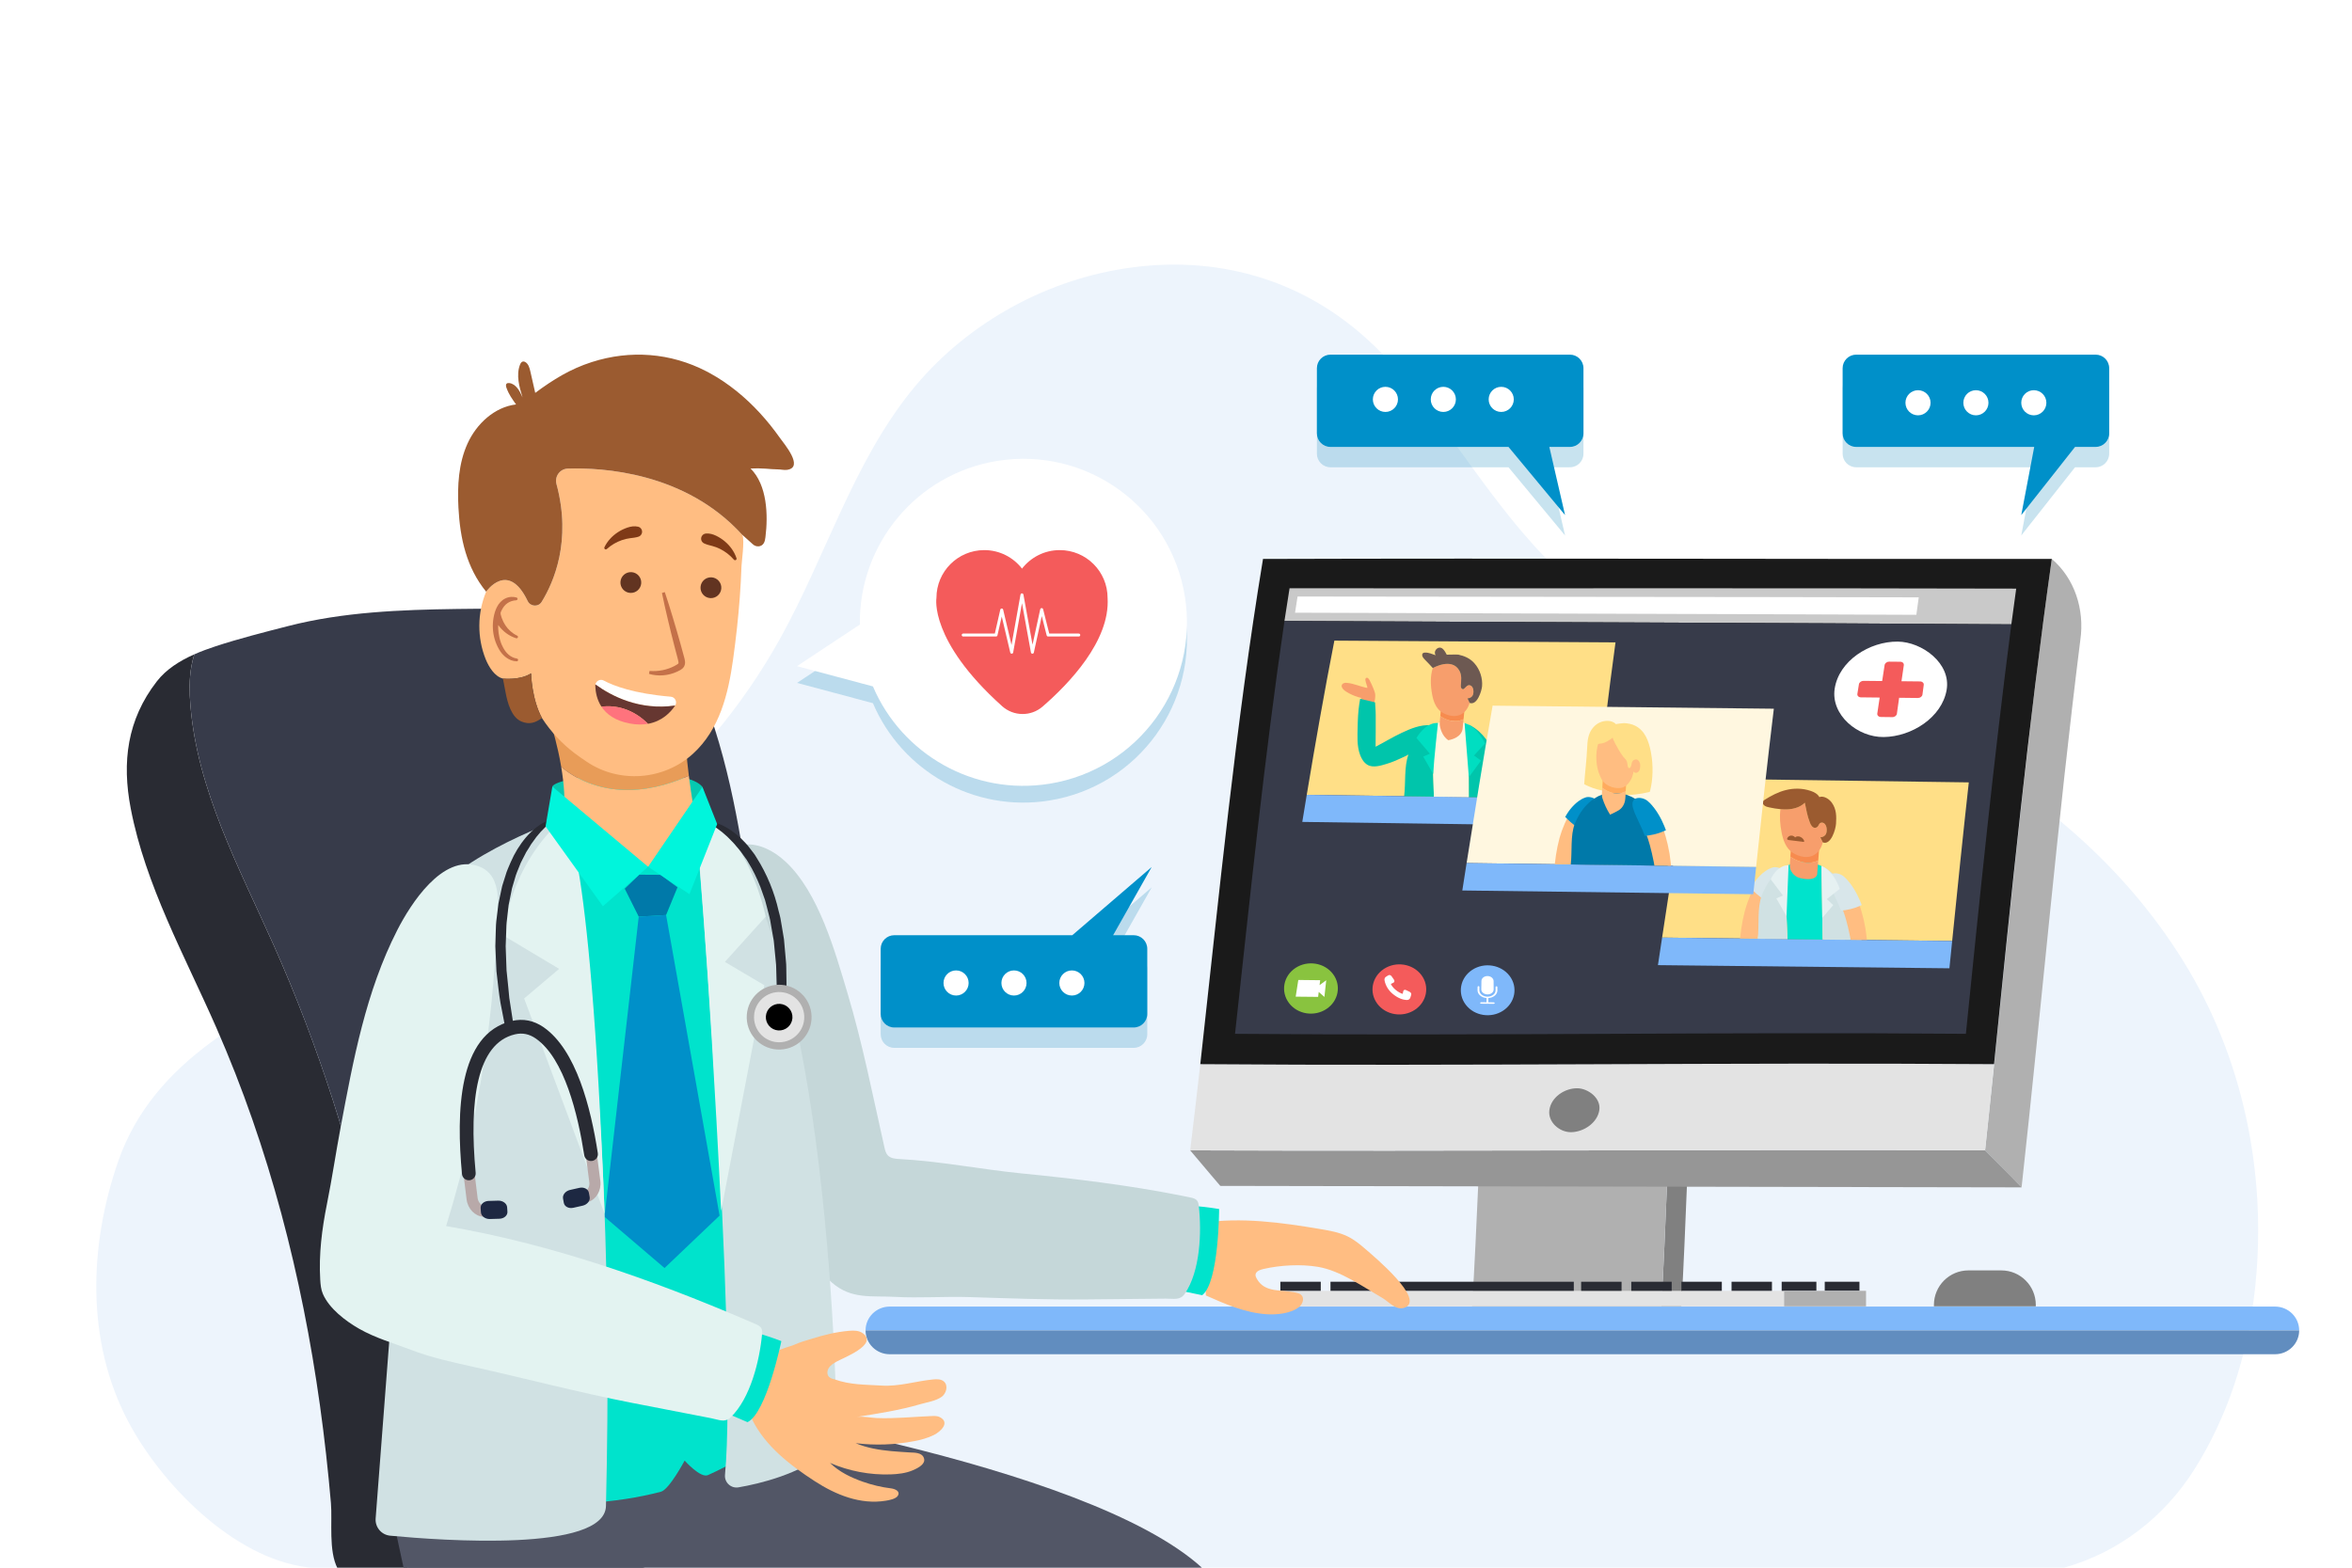 <?xml version="1.0" encoding="utf-8"?>
<!-- Generator: Adobe Illustrator 27.5.0, SVG Export Plug-In . SVG Version: 6.00 Build 0)  -->
<svg version="1.1" xmlns="http://www.w3.org/2000/svg" xmlns:xlink="http://www.w3.org/1999/xlink" x="0px" y="0px"
	 viewBox="0 0 750 500" style="enable-background:new 0 0 750 500;" xml:space="preserve">
<g id="BACKGROUND">
</g>
<g id="OBJECTS">
	<rect style="fill:#FFFFFF;" width="750" height="500"/>
	<g>
		<g>
			<g>
				<path style="fill:#F4F8FC;" d="M487.323,432.736c1.843,0,1.846-2.864,0-2.864C485.48,429.872,485.477,432.736,487.323,432.736
					L487.323,432.736z"/>
			</g>
		</g>
		<path style="fill:#EDF4FC;" d="M98.057,499.887c-23.843-2.981-46.843-26.792-57.293-46.739
			c-13.341-25.465-12.397-55.811-3.107-82.67c11.319-32.725,43.573-48.36,73.397-61.882c24.66-11.18,50.156-20.874,72.945-35.597
			c26.87-17.359,49.422-41.568,65.011-69.787c14.282-25.852,22.941-55.152,41.304-78.188c16.669-20.911,41.696-35.292,68.397-39.405
			c28.606-4.406,55.683,3.089,76.966,22.31c4.616,4.168,8.894,8.701,12.874,13.472c18.829,22.572,33.329,49.391,56.383,67.462
			c22.921,17.966,51.677,24.529,78.4,34.624c12.529,4.733,25.78,8.199,37.759,14.504c31.313,16.48,58.96,41.042,76.992,71.665
			c18.125,30.782,25.032,67.621,20.784,103.146c-2.356,19.701-8.51,39.036-19.142,55.864c-9.589,15.177-24.044,26.397-41.383,31.284
			c-8.979,0-17.958,0-26.936,0c-23.031,0-46.062,0-69.092,0c-32.086,0-64.173,0-96.259,0c-36.145,0-72.291,0-108.436,0
			c-35.208,0-70.416,0-105.624,0c-29.274,0-58.549,0-87.823,0c-18.344,0-36.689,0-55.033,0c-3.433,0-7.119,0.381-10.536,0
			C98.421,499.931,98.239,499.91,98.057,499.887z"/>
		<g>
			<g style="opacity:0.25;">
				<path style="fill:#2490BF;" d="M500.607,119.606h-76.351c-2.389,0-4.326,1.937-4.326,4.326v20.773
					c0,2.389,1.937,4.326,4.326,4.326h56.769l18.038,21.75l-5.017-21.75h6.56c2.389,0,4.326-1.937,4.326-4.326v-20.773
					C504.933,121.543,502.996,119.606,500.607,119.606z"/>
				<path style="fill:#2490BF;" d="M445.783,133.876c0,2.212-1.793,4.005-4.005,4.005c-2.212,0-4.005-1.793-4.005-4.005
					c0-2.212,1.793-4.005,4.005-4.005C443.99,129.871,445.783,131.664,445.783,133.876z"/>
				<path style="fill:#2490BF;" d="M464.248,133.876c0,2.212-1.793,4.005-4.005,4.005c-2.212,0-4.005-1.793-4.005-4.005
					c0-2.212,1.793-4.005,4.005-4.005C462.455,129.871,464.248,131.664,464.248,133.876z"/>
				<path style="fill:#2490BF;" d="M482.713,133.876c0,2.212-1.793,4.005-4.005,4.005c-2.212,0-4.005-1.793-4.005-4.005
					c0-2.212,1.793-4.005,4.005-4.005C480.92,129.871,482.713,131.664,482.713,133.876z"/>
			</g>
			<g>
				<g>
					<path style="fill:#0090C9;" d="M500.607,113.111h-76.351c-2.389,0-4.326,1.937-4.326,4.326v20.773
						c0,2.389,1.937,4.326,4.326,4.326h56.769l18.038,21.75l-5.017-21.75h6.56c2.389,0,4.326-1.937,4.326-4.326v-20.773
						C504.933,115.048,502.996,113.111,500.607,113.111z"/>
					<g>
						<path style="fill:#FFFFFF;" d="M445.783,127.381c0,2.212-1.793,4.005-4.005,4.005c-2.212,0-4.005-1.793-4.005-4.005
							c0-2.212,1.793-4.005,4.005-4.005C443.99,123.376,445.783,125.169,445.783,127.381z"/>
						<path style="fill:#FFFFFF;" d="M464.248,127.381c0,2.212-1.793,4.005-4.005,4.005c-2.212,0-4.005-1.793-4.005-4.005
							c0-2.212,1.793-4.005,4.005-4.005C462.455,123.376,464.248,125.169,464.248,127.381z"/>
						<path style="fill:#FFFFFF;" d="M482.713,127.381c0,2.212-1.793,4.005-4.005,4.005c-2.212,0-4.005-1.793-4.005-4.005
							c0-2.212,1.793-4.005,4.005-4.005C480.92,123.376,482.713,125.169,482.713,127.381z"/>
					</g>
				</g>
			</g>
		</g>
		<g>
			<g style="opacity:0.25;">
				<path style="fill:#2490BF;" d="M668.25,119.606h-76.351c-2.389,0-4.326,1.937-4.326,4.326v20.773
					c0,2.389,1.937,4.326,4.326,4.326h56.769l-4.134,21.75l17.155-21.75h6.56c2.389,0,4.326-1.937,4.326-4.326v-20.773
					C672.576,121.543,670.639,119.606,668.25,119.606z"/>
				<path style="fill:#2490BF;" d="M615.615,134.956c0,2.212-1.793,4.005-4.005,4.005c-2.212,0-4.005-1.793-4.005-4.005
					c0-2.212,1.793-4.005,4.005-4.005C613.822,130.951,615.615,132.744,615.615,134.956z"/>
				<path style="fill:#2490BF;" d="M634.079,134.956c0,2.212-1.793,4.005-4.005,4.005c-2.212,0-4.005-1.793-4.005-4.005
					c0-2.212,1.793-4.005,4.005-4.005C632.286,130.951,634.079,132.744,634.079,134.956z"/>
				<path style="fill:#2490BF;" d="M652.544,134.956c0,2.212-1.793,4.005-4.005,4.005c-2.212,0-4.005-1.793-4.005-4.005
					c0-2.212,1.793-4.005,4.005-4.005C650.751,130.951,652.544,132.744,652.544,134.956z"/>
			</g>
			<g>
				<g>
					<path style="fill:#0090C9;" d="M668.25,113.111h-76.351c-2.389,0-4.326,1.937-4.326,4.326v20.773
						c0,2.389,1.937,4.326,4.326,4.326h56.769l-4.134,21.75l17.155-21.75h6.56c2.389,0,4.326-1.937,4.326-4.326v-20.773
						C672.576,115.048,670.639,113.111,668.25,113.111z"/>
					<g>
						<path style="fill:#FFFFFF;" d="M615.615,128.46c0,2.212-1.793,4.005-4.005,4.005c-2.212,0-4.005-1.793-4.005-4.005
							c0-2.212,1.793-4.005,4.005-4.005C613.822,124.456,615.615,126.249,615.615,128.46z"/>
						<path style="fill:#FFFFFF;" d="M634.079,128.46c0,2.212-1.793,4.005-4.005,4.005c-2.212,0-4.005-1.793-4.005-4.005
							c0-2.212,1.793-4.005,4.005-4.005C632.286,124.456,634.079,126.249,634.079,128.46z"/>
						<path style="fill:#FFFFFF;" d="M652.544,128.46c0,2.212-1.793,4.005-4.005,4.005c-2.212,0-4.005-1.793-4.005-4.005
							c0-2.212,1.793-4.005,4.005-4.005C650.751,124.456,652.544,126.249,652.544,128.46z"/>
					</g>
				</g>
			</g>
		</g>
		<g>
			<g style="opacity:0.25;">
				<path style="fill:#2490BF;" d="M361.511,334.2H285.16c-2.389,0-4.326-1.937-4.326-4.326v-20.773
					c0-2.389,1.937-4.326,4.326-4.326h56.769l25.32-21.75l-12.299,21.75h6.56c2.389,0,4.326,1.937,4.326,4.326v20.773
					C365.837,332.263,363.9,334.2,361.511,334.2z"/>
				<path style="fill:#2490BF;" d="M308.876,320.008c0-2.212-1.793-4.005-4.005-4.005c-2.212,0-4.005,1.793-4.005,4.005
					c0,2.212,1.793,4.005,4.005,4.005C307.083,324.013,308.876,322.22,308.876,320.008z"/>
				<path style="fill:#2490BF;" d="M327.34,320.008c0-2.212-1.793-4.005-4.005-4.005c-2.212,0-4.005,1.793-4.005,4.005
					c0,2.212,1.793,4.005,4.005,4.005C325.547,324.013,327.34,322.22,327.34,320.008z"/>
				<path style="fill:#2490BF;" d="M345.805,320.008c0-2.212-1.793-4.005-4.005-4.005c-2.212,0-4.005,1.793-4.005,4.005
					c0,2.212,1.793,4.005,4.005,4.005C344.012,324.013,345.805,322.22,345.805,320.008z"/>
			</g>
			<g>
				<g>
					<path style="fill:#0090C9;" d="M361.511,327.704H285.16c-2.389,0-4.326-1.937-4.326-4.326v-20.773
						c0-2.389,1.937-4.326,4.326-4.326h56.769l25.32-21.75l-12.299,21.75h6.56c2.389,0,4.326,1.937,4.326,4.326v20.773
						C365.837,325.768,363.9,327.704,361.511,327.704z"/>
					<g>
						<path style="fill:#FFFFFF;" d="M308.876,313.513c0-2.212-1.793-4.005-4.005-4.005c-2.212,0-4.005,1.793-4.005,4.005
							c0,2.212,1.793,4.005,4.005,4.005C307.083,317.518,308.876,315.725,308.876,313.513z"/>
						<path style="fill:#FFFFFF;" d="M327.34,313.513c0-2.212-1.793-4.005-4.005-4.005c-2.212,0-4.005,1.793-4.005,4.005
							c0,2.212,1.793,4.005,4.005,4.005C325.547,317.518,327.34,315.725,327.34,313.513z"/>
						<path style="fill:#FFFFFF;" d="M345.805,313.513c0-2.212-1.793-4.005-4.005-4.005c-2.212,0-4.005,1.793-4.005,4.005
							c0,2.212,1.793,4.005,4.005,4.005C344.012,317.518,345.805,315.725,345.805,313.513z"/>
					</g>
				</g>
			</g>
		</g>
		<g>
			<g>
				<g>
					<g>
						<g>
							<path style="fill:#808080;" d="M531.572,377.766c-0.497,12.014-1.092,26.952-1.817,38.954c2.555,0,3.833,0,6.388,0
								c0.718-11.999,1.308-26.934,1.799-38.944C535.394,377.773,534.12,377.771,531.572,377.766z"/>
							<path style="fill:#B0B0B0;" d="M521.847,377.75c-16.822-0.028-33.643-0.057-50.465-0.088
								c-0.546,12.049-1.193,27.023-1.976,39.059c16.866,0,33.731,0,50.597,0c3.901,0,5.851,0,9.752,0
								c0.725-12.002,1.32-26.941,1.817-38.954C527.682,377.76,525.737,377.757,521.847,377.75z"/>
							<path style="fill:#B0B0B0;" d="M633.002,366.893c5.512,5.461,6.145,6.333,11.637,11.807
								c6.394-58.208,11.453-116.549,18.741-174.658c1.377-9.651-1.811-19.543-9.107-25.774l0,0
								C645.407,241.137,639.779,303.781,633.002,366.893z"/>
							<path style="fill:#969696;" d="M633.002,366.893c5.512,5.461,11.637,11.807,11.637,11.807l-255.512-0.47
								c0,0-4.902-5.712-9.608-11.337C464.014,367.228,548.508,366.608,633.002,366.893z"/>
							<g>
								<path style="fill:#E3E3E3;" d="M379.52,366.893c84.494,0.335,168.988-0.285,253.483,0
									c1.184-10.84,1.746-16.761,2.851-27.486c-84.369-0.596-168.738,0.653-253.107,0
									C381.708,348.694,380.637,357.615,379.52,366.893z"/>
								<path style="fill:#1A1A1A;" d="M402.744,178.268c-8.728,52.932-14.067,107.842-19.998,161.139
									c84.368,0.653,168.738-0.596,253.107,0c5.532-54.163,10.822-107.215,18.42-161.139
									C570.43,178.335,486.587,178.01,402.744,178.268z"/>
							</g>
							<g>
								<path style="fill:#C9C9C9;" d="M642.924,187.732c-77.237-0.207-154.474-0.038-231.712-0.11
									c-0.668,4.147-0.993,6.232-1.629,10.427c77.263,0.402,154.527,0.569,231.789,1.079
									C641.977,194.586,642.286,192.308,642.924,187.732z"/>
								<path style="fill:#FFFFFF;" d="M412.961,195.412c0.318-2.068,0.478-3.099,0.804-5.156
									c66.025,0.133,132.051,0.098,198.077,0.264c-0.309,2.23-0.461,3.344-0.762,5.568C545.04,195.79,479,195.684,412.961,195.412
									z"/>
								<path style="fill:#373B4A;" d="M409.584,198.049c-6.376,43.441-10.966,88.041-15.764,131.677
									c77.685,0.695,155.37-0.647,233.055,0c4.449-43.898,8.822-86.838,14.497-130.598
									C564.11,198.618,486.846,198.451,409.584,198.049z"/>
							</g>
							<g>
								<path style="fill:#FFDF87;" d="M515.148,204.884c-29.882-0.177-59.764-0.356-89.647-0.561
									c-3.203,16.344-6.07,32.753-8.809,49.18c30.775,0.45,61.55,0.875,92.325,1.294
									C510.897,238.141,512.882,221.493,515.148,204.884z"/>
								<path style="fill:#7FB8FA;" d="M416.692,253.504c-0.573,3.443-0.857,5.171-1.423,8.638
									c30.928,0.456,61.856,0.886,92.785,1.31c0.382-3.468,0.574-5.199,0.963-8.654
									C478.242,254.379,447.467,253.954,416.692,253.504z"/>
							</g>
							<g>
								<g>
									<path style="fill:#FFFFFF;" d="M620.733,220.074c-1.535,8.762-11.113,14.871-20.043,14.997
										c-8.343,0.117-16.906-7.048-15.656-15.384c1.339-8.93,11.097-15.141,20.131-15.052
										C612.848,204.711,622.227,211.549,620.733,220.074z"/>
									<path style="fill:#F45B5B;" d="M612.3,217.335c-2.384-0.025-3.576-0.038-5.959-0.062c0.294-2.04,0.442-3.061,0.741-5.104
										c0.089-0.607-0.408-1.104-1.11-1.11c-1.429-0.013-2.143-0.019-3.571-0.032c-0.702-0.006-1.347,0.48-1.44,1.086
										c-0.316,2.04-0.472,3.059-0.782,5.096c-2.382-0.024-3.572-0.036-5.953-0.06c-0.707-0.007-1.359,0.477-1.457,1.081
										c-0.199,1.229-0.297,1.844-0.494,3.073c-0.097,0.604,0.402,1.1,1.114,1.107c2.397,0.027,3.596,0.04,5.995,0.067
										c-0.305,2.035-0.456,3.053-0.756,5.087c-0.089,0.604,0.421,1.101,1.139,1.11c1.462,0.018,2.193,0.027,3.655,0.045
										c0.718,0.009,1.369-0.474,1.453-1.079c0.283-2.036,0.426-3.054,0.715-5.092c2.4,0.027,3.6,0.041,6,0.069
										c0.713,0.008,1.356-0.476,1.436-1.083c0.163-1.234,0.245-1.851,0.41-3.086C613.516,217.84,613.008,217.342,612.3,217.335z"
										/>
								</g>
							</g>
							<path style="fill:#808080;" d="M509.979,354.127c-0.652,4.017-4.929,6.877-8.913,6.973c-3.723,0.09-7.539-3.193-7.008-7.048
								c0.569-4.129,4.871-6.992,8.898-6.959C506.381,347.122,510.614,350.218,509.979,354.127z"/>
							<g>
								<g>
									<path style="fill:#FFDF87;" d="M627.806,249.534c-29.976-0.44-59.952-0.852-89.929-1.253
										c-2.732,16.899-5.303,33.823-7.869,50.748c30.832,0.357,61.663,0.718,92.494,1.096
										C624.208,283.255,625.934,266.387,627.806,249.534z"/>
									<path style="fill:#7FB8FA;" d="M530.008,299.028c-0.531,3.512-0.796,5.27-1.328,8.794
										c30.981,0.329,61.963,0.661,92.944,1.009c0.352-3.487,0.527-5.228,0.879-8.707
										C591.672,299.746,560.84,299.386,530.008,299.028z"/>
								</g>
								<g>
									<g>
										<path style="fill:#FFBD81;" d="M561.382,295.821c0.535-1.697,1.121-3.36,1.778-4.942c0.461-1.111,1.001-2.165,1.576-3.165
											c-1.371-0.802-3.425-2.206-5.508-4.352c-0.801,1.401-1.422,2.89-1.954,4.375c-0.323,0.902-0.59,1.836-0.873,2.757
											c-0.217,0.944-0.458,1.883-0.653,2.83c-0.388,1.892-0.654,3.835-0.863,5.784c-0.007,0.069,0.002,0.139,0.002,0.209
											c2.2,0.026,3.299,0.039,5.499,0.064c0.102-0.39,0.152-0.584,0.254-0.974C560.937,297.372,561.085,296.855,561.382,295.821
											z"/>
										<path style="fill:#D8E6EA;" d="M558.922,282.209c0.633-1.016,1.417-2.042,2.32-2.938c0.46-0.456,0.939-0.912,1.53-1.317
											c0.268-0.208,0.607-0.408,0.924-0.605c0.401-0.217,0.598-0.352,1.385-0.627c1.129-0.394,2.848,0.043,3.997,1.047
											c0.7,0.612,1.027,1.493,1.022,2.252s-0.296,1.419-0.619,2.042c-0.73,1.41-1.772,2.559-2.628,3.876
											c-0.3,0.373-0.582,0.775-0.847,1.199c-0.315,0.505-0.623,1.025-0.926,1.552c-1.695-0.991-4.236-2.728-6.81-5.381
											C558.482,282.94,558.7,282.567,558.922,282.209z"/>
									</g>
									<g>
										<path style="fill:#00E3CC;" d="M569.832,276.06c-0.283,0.138-0.544,0.304-0.814,0.46
											c0.383,9.177,0.586,13.778,0.988,23.011c4.474,0.053,6.712,0.079,11.188,0.132c-0.15-9.413-0.225-14.103-0.355-23.462
											C577.167,274.467,572.828,274.597,569.832,276.06z"/>
										<path style="fill:#D0E1E3;" d="M561.806,285.556c-1.527,3.906-0.801,9.502-1.302,13.865
											c3.8,0.044,5.701,0.067,9.502,0.111c-0.402-9.234-0.604-13.834-0.988-23.011
											C565.6,278.502,563.241,281.884,561.806,285.556z"/>
										<path style="fill:#D0E1E3;" d="M581.291,276.402c-0.147-0.077-0.303-0.13-0.452-0.201
											c0.129,9.359,0.205,14.049,0.355,23.462c4.951,0.059,7.427,0.088,12.38,0.147
											C591.741,292.639,589.352,280.618,581.291,276.402z"/>
										<g>
											<path style="fill:#FFBD81;" d="M595.226,298.906c-0.108-0.947-0.26-1.91-0.39-2.867
												c-0.191-0.966-0.365-1.932-0.594-2.903c-0.375-1.591-0.832-3.228-1.458-4.867c-2.051,0.997-4.02,1.335-5.325,1.436
												c0.449,1.171,0.864,2.376,1.203,3.596c0.483,1.74,0.896,3.515,1.26,5.3c0.082,0.452,0.123,0.678,0.206,1.13
												c2.07,0.025,3.106,0.037,5.176,0.062C595.275,299.497,595.26,299.203,595.226,298.906z"/>
											<path style="fill:#D8E6EA;" d="M593.147,287.362c-0.501-1.214-1.135-2.499-1.892-3.73
												c-0.386-0.628-0.785-1.258-1.292-1.897c-0.227-0.311-0.521-0.648-0.794-0.972c-0.348-0.381-0.514-0.591-1.211-1.203
												c-0.997-0.875-2.589-1.264-3.708-0.877c-0.682,0.236-1.045,0.887-1.097,1.579c-0.052,0.692,0.163,1.426,0.41,2.139
												c0.559,1.616,1.42,3.136,2.102,4.725c0.245,0.476,0.472,0.97,0.682,1.477c0.249,0.603,0.492,1.216,0.729,1.834
												c1.613-0.126,4.048-0.543,6.584-1.776C593.494,288.227,593.325,287.792,593.147,287.362z"/>
										</g>
									</g>
									<g>
										<path style="fill:#F78B4F;" d="M571.282,267.782c-0.15,2.178-0.224,3.268-0.372,5.45c1.686,1.186,3.663,1.902,5.526,1.941
											c1.217,0.026,2.367-0.242,3.362-0.74c0.117-1.508,0.176-2.261,0.294-3.768
											C576.567,269.512,574.805,268.935,571.282,267.782z"/>
										<path style="fill:#F79E6C;" d="M570.91,273.231c-0.073,1.081-0.11,1.622-0.182,2.704c-0.118,1.75,1.28,3.585,3.134,4.094
											c0.408,0.112,0.866,0.206,1.381,0.274c4.175,0.555,4.218-1.512,4.218-1.512c0.134-1.744,0.202-2.616,0.337-4.358
											c-0.996,0.497-2.145,0.766-3.362,0.74C574.573,275.134,572.596,274.418,570.91,273.231z"/>
									</g>
									<g>
										<path style="fill:#F79E6C;" d="M582.271,265.984c0.144-0.284,0.236-0.755,0.237-1.266c0-0.34-0.039-0.698-0.132-1.03
											c-0.008-0.029-0.023-0.055-0.032-0.084c-0.069-0.221-0.169-0.422-0.29-0.602c-0.132-0.195-0.286-0.369-0.489-0.482
											c0,0,0,0,0,0c-0.122-0.068-0.235-0.107-0.345-0.134c-0.044-0.011-0.088-0.019-0.13-0.025
											c-0.055-0.007-0.108-0.007-0.16-0.005c-0.207,0.007-0.396,0.082-0.568,0.187c-0.384,0.294-0.442,0.865-0.868,1.209
											c-0.518,0.419-1.175,0.402-1.751-0.276c-0.279-0.329-0.45-0.72-0.604-1.103c-0.855-2.129-1.162-4.218-1.629-6.361
											c-1.294,1.307-3.2,1.96-5.21,2.11c-0.831,0.062-1.684,0.029-2.543-0.047c-0.349,2.385-0.128,4.986,0.37,7.503
											c0.442,2.239,1.344,5.035,3.601,6.458c0.218,0.137,0.45,0.267,0.697,0.387c4.618,2.253,7.869,0.078,8.816-3.75
											c0.006,0.003,0.013,0.002,0.019,0.005c-0.267-0.542-0.537-1.082-0.789-1.628
											C581.259,267.034,581.944,266.627,582.271,265.984z"/>
										<path style="fill:#9B5B30;" d="M584.112,255.987c-0.409-0.562-0.97-1.063-1.579-1.409
											c-0.795-0.453-1.669-0.642-2.384-0.361c-0.522-0.989-1.65-1.586-2.699-1.948c-2.721-0.939-5.521-0.902-8.002-0.28
											c-2.481,0.622-4.676,1.8-6.743,3.107c-0.279,0.176-0.572,0.379-0.631,0.717c-0.072,0.415,0.255,0.902,0.663,1.18
											c0.409,0.278,0.881,0.393,1.336,0.494c1.229,0.273,2.464,0.482,3.682,0.59c0.859,0.076,1.712,0.109,2.543,0.047
											c2.01-0.151,3.916-0.803,5.21-2.11c0.467,2.143,0.774,4.232,1.629,6.361c0.154,0.383,0.324,0.773,0.604,1.103
											c0.575,0.678,1.232,0.695,1.751,0.276c0.422-0.341,0.485-0.903,0.859-1.2c0.029-0.018,0.056-0.041,0.086-0.056
											c0.127-0.077,0.28-0.131,0.49-0.14c0.052-0.001,0.105-0.002,0.16,0.005c0.042,0.005,0.086,0.014,0.13,0.025
											c0.109,0.028,0.223,0.065,0.345,0.133c0,0,0,0,0,0c0,0,0,0,0,0c0.203,0.113,0.357,0.287,0.489,0.482
											c0.122,0.18,0.221,0.381,0.29,0.602c0.009,0.029,0.024,0.054,0.032,0.084c0.093,0.331,0.133,0.69,0.132,1.03
											c-0.001,0.511-0.093,0.982-0.237,1.266c-0.326,0.642-1.012,1.049-1.801,1.068c0.252,0.546,0.522,1.086,0.789,1.628
											c2.638,0.999,4.116-4.283,4.212-5.962C585.597,260.522,585.681,258.147,584.112,255.987z"/>
									</g>
									<path style="fill:#E6F1F2;" d="M570.338,275.832c0,0-0.485,11.728-0.651,16.366c-1.304-2.264-1.956-3.395-3.258-5.657
										c0.847-0.376,1.271-0.563,2.117-0.939c-1.565-2.063-2.348-3.094-3.911-5.155c0,0,1.94-4.744,6.092-4.512"/>
									<path style="fill:#E6F1F2;" d="M580.839,276.202c0,0,0.298,11.89,0.246,16.55c1.396-1.631,2.094-2.446,3.49-4.074
										c-0.821-0.765-1.231-1.147-2.051-1.912c1.647-1.31,2.471-1.964,4.119-3.272
										C586.642,283.494,584.955,277.905,580.839,276.202z"/>
									<path style="fill:#9B5B30;" d="M575.294,268.419c0.034-0.06,0.032-0.157-0.022-0.308c-0.169-0.474-0.623-0.913-1.079-1.147
										c-0.626-0.322-1.381-0.291-1.77,0.134c-0.392-0.553-1.185-0.726-1.713-0.508c-0.23,0.095-0.42,0.248-0.574,0.43
										c-0.107,0.127-0.326,0.434-0.243,0.643c0.111,0.281,0.834,0.309,1.044,0.334c0.471,0.057,0.942,0.115,1.413,0.172
										c0.751,0.091,1.502,0.183,2.253,0.275C574.862,268.475,575.203,268.579,575.294,268.419z"/>
								</g>
							</g>
							<g>
								<g>
									<path style="fill:#F79E6C;" d="M437.931,224.637c0.479-0.751,0.558-1.732,0.61-2.671c0.043-0.788-0.25-1.512-0.559-2.292
										c-0.339-0.856-0.726-1.702-1.156-2.533c-0.143-0.276-0.294-0.554-0.513-0.789c-0.328-0.352-0.777-0.21-0.901,0.155
										c-0.058,0.173-0.03,0.374,0.007,0.569c0.082,0.434,0.197,0.879,0.365,1.307c0.037,0.094,0.327,1.043,0.219,1.024
										c-2.179-0.383-4.268-1.414-6.46-1.609c-0.249-0.022-0.503-0.044-0.735,0.002c-0.725,0.143-1.215,0.677-0.872,1.453
										c0.262,0.592,0.875,1.056,1.432,1.402c1.13,0.701,2.445,1.294,3.678,1.671c0.231,0.071,0.463,0.133,0.695,0.185
										c0.067,0.015,0.136,0.031,0.194,0.073c0.069,0.051,0.106,0.13,0.138,0.205c0.194,0.455,0.341,0.921,0.438,1.388
										C434.512,224.175,437.338,225.565,437.931,224.637z"/>
									<path style="fill:#00C5AB;" d="M458.568,231.935c-0.083-0.051-0.172-0.101-0.267-0.148
										c-0.654-0.327-1.363-0.433-2.046-0.48c-3.361-0.235-6.471,1.107-9.206,2.387c-2.895,1.354-5.579,3.012-8.403,4.471
										c0.011-1.547,0.024-3.092,0.038-4.634c0.012-1.301-0.012-4.127,0.003-5.423c0.009-0.823-0.049-1.643-0.107-2.466
										c-0.038-0.542-0.076-1.085-0.094-1.633c-1.587-0.376-3.175-0.752-4.762-1.128c-0.118,0.579-0.208,1.167-0.294,1.757
										c-0.345,2.359-0.465,4.796-0.505,7.243c-0.046,2.837-0.301,5.98,0.794,8.917c0.445,1.194,1.17,2.435,2.322,3.127
										c1.832,1.1,4.416,0.207,6.032-0.266c2.007-0.588,3.874-1.438,5.715-2.31c0.454-0.215,0.898-0.448,1.341-0.687
										c-1.427,3.808-0.845,9.112-1.382,13.291c3.797,0.054,5.695,0.08,9.491,0.134c-0.225-7.031-0.331-10.527-0.516-17.474
										C458.165,235.734,461.105,233.508,458.568,231.935z"/>
									<g>
										<path style="fill:#FFF7E0;" d="M457.409,231.043c-0.285,0.135-0.549,0.298-0.821,0.451
											c0.221,8.965,0.356,13.486,0.648,22.592c4.468,0.063,6.701,0.094,11.166,0.156c-0.038-9.296-0.045-13.912-0.009-23.074
											C464.76,229.475,460.427,229.611,457.409,231.043z"/>
										<path style="fill:#00C5AB;" d="M468.84,231.364c-0.145-0.075-0.3-0.127-0.448-0.196
											c-0.035,9.162-0.028,13.778,0.009,23.074c4.94,0.068,7.41,0.103,12.348,0.17
											C479.006,247.314,476.809,235.48,468.84,231.364z"/>
									</g>
									<path style="fill:#F78B4F;" d="M459.677,223.964c-0.161,1.779-0.24,2.669-0.397,4.453c1.392,0.968,3.035,1.552,4.592,1.582
										c1.018,0.019,1.983-0.202,2.823-0.611c0.121-1.236,0.182-1.853,0.304-3.086
										C464.069,225.366,462.605,224.898,459.677,223.964z"/>
									<g>
										<path style="fill:#F79E6C;" d="M469.609,221.78c0.365-0.678,0.42-2.545-0.582-3.093c-1.03-0.563-1.599,0.538-2.178,0.986
											c-0.082,0.064-0.174,0.122-0.286,0.134c-0.265,0.03-0.551-0.216-0.659-0.476c-0.109-0.26-0.088-0.529-0.074-0.787
											c0.088-1.545,0.367-3.079-0.441-4.585c-2.371-4.422-8.495-0.882-8.495-0.882c-0.864,2.541-0.747,5.521-0.225,8.382
											c0.364,1.995,1.141,4.491,3.183,5.761c0.197,0.122,0.407,0.238,0.631,0.345c4.19,2.009,7.2,0.054,8.134-3.376
											c0.006,0.002,0.012,0.002,0.017,0.004c-0.235-0.484-0.472-0.967-0.693-1.454
											C468.664,222.721,469.299,222.355,469.609,221.78z"/>
										<path style="fill:#6D5952;" d="M470.115,211.497c-1.388-1.546-3.167-2.296-5.07-2.707
											c-0.316-0.068-3.722,0.014-3.722,0.014s-0.848-1.856-1.75-2.172c-0.727-0.254-1.428,0.144-1.775,0.694
											c-0.297,0.471-0.393,1.153,0.025,1.671c-1.127-0.389-2.238-0.892-3.384-0.863c-0.247,0.006-0.499,0.038-0.679,0.172
											c-0.297,0.22-0.32,0.671-0.161,1.057c0.159,0.386,0.465,0.72,0.771,1.036c0.202,0.208,2.548,2.614,2.526,2.677
											c0,0,6.124-3.54,8.495,0.882c0.808,1.507,0.529,3.04,0.441,4.585c-0.015,0.258-0.035,0.527,0.074,0.787
											c0.108,0.26,0.394,0.506,0.659,0.476c0.112-0.012,0.204-0.071,0.286-0.134c0.579-0.448,1.148-1.549,2.178-0.986
											c1.002,0.548,0.947,2.415,0.582,3.093c-0.31,0.576-0.945,0.941-1.667,0.96c0.221,0.487,0.459,0.97,0.693,1.454
											c2.396,0.887,3.842-3.845,3.962-5.346C472.791,216.409,472.009,213.608,470.115,211.497z"/>
									</g>
									<path style="fill:#00DEC1;" d="M458.548,230.585c0,0-1.308,11.717-1.537,16.278c-1.271-2.228-1.906-3.34-3.173-5.559
										c0.852-0.368,1.278-0.552,2.129-0.92c-1.718-2.009-2.576-3.011-4.29-5.012
										C451.677,235.373,454.406,230.364,458.548,230.585z"/>
									<path style="fill:#00DEC1;" d="M467.015,230.618c0,0,0.973,12.41,1.367,17.266c1.548-2.12,2.322-3.178,3.873-5.292
										c-0.889-0.653-1.333-0.979-2.221-1.631c1.402-1.548,2.103-2.322,3.507-3.868
										C473.54,237.094,471.184,231.734,467.015,230.618z"/>
								</g>
								<path style="fill:#F79E6C;" d="M463.872,229.999c-1.557-0.03-3.2-0.614-4.592-1.582c0.008,0.005-0.01,0.111-0.01,0.12
									c-0.009,0.103-0.018,0.206-0.027,0.309c-0.035,0.395-0.069,0.79-0.104,1.185c-0.037,0.423-0.1,0.842-0.03,1.285
									c0.047,0.3,0.112,0.601,0.192,0.9c0.115,0.43,0.263,0.859,0.449,1.279c0.212,0.479,0.475,0.947,0.802,1.381
									c0.348,0.46,0.769,0.877,1.252,1.204c0,0,3.384-0.425,4.358-2.792c0.148-0.288,0.205-0.61,0.246-0.98
									c0.006-0.053,0.013-0.104,0.018-0.159c0.062-0.643,0.124-1.286,0.187-1.928c0.019-0.201,0.039-0.402,0.059-0.602
									c0.003-0.028-0.004-0.217,0.022-0.23C465.854,229.798,464.89,230.019,463.872,229.999z"/>
							</g>
							<g>
								<g>
									<path style="fill:#FFF7E0;" d="M565.636,226.041c-29.892-0.332-59.784-0.65-89.677-0.976
										c-2.948,16.702-5.637,33.447-8.291,50.197c30.774,0.417,61.548,0.824,92.322,1.238
										C561.761,259.668,563.593,242.841,565.636,226.041z"/>
									<path style="fill:#7FB8FA;" d="M467.668,275.262c-0.549,3.491-0.822,5.241-1.368,8.749
										c30.927,0.404,61.854,0.797,92.78,1.196c0.362-3.488,0.544-5.229,0.909-8.707
										C529.216,276.086,498.442,275.679,467.668,275.262z"/>
								</g>
								<g>
									<g>
										<path style="fill:#FFBD81;" d="M501.98,272.349c0.515-1.602,1.079-3.171,1.71-4.663c0.443-1.048,0.961-2.043,1.511-2.986
											c-1.294-0.758-3.231-2.085-5.19-4.109c-0.768,1.321-1.366,2.724-1.878,4.124c-0.311,0.851-0.569,1.731-0.843,2.6
											c-0.211,0.891-0.445,1.776-0.634,2.669c-0.378,1.785-0.639,3.619-0.846,5.46c-0.007,0.065,0.001,0.131,0.001,0.197
											c2.084,0.028,3.126,0.042,5.209,0.07c0.098-0.368,0.147-0.552,0.245-0.919C501.55,273.814,501.694,273.326,501.98,272.349
											z"/>
										<path style="fill:#0090C9;" d="M499.729,259.505c0.606-0.957,1.355-1.924,2.217-2.768c0.439-0.43,0.895-0.859,1.458-1.241
											c0.255-0.196,0.577-0.385,0.879-0.57c0.381-0.204,0.569-0.332,1.316-0.59c1.072-0.371,2.696,0.04,3.777,0.987
											c0.659,0.577,0.963,1.408,0.953,2.123c-0.01,0.715-0.29,1.338-0.599,1.926c-0.701,1.33-1.694,2.413-2.513,3.655
											c-0.286,0.352-0.556,0.731-0.809,1.131c-0.301,0.476-0.596,0.966-0.886,1.464c-1.6-0.937-3.996-2.578-6.418-5.081
											C499.306,260.193,499.515,259.842,499.729,259.505z"/>
									</g>
									<g>
										<path style="fill:#FFDF87;" d="M526.472,240.072c0.756,4.145,0.634,8.451-0.304,12.22
											c-0.025,0.099-0.052,0.202-0.13,0.262c-0.052,0.04-0.121,0.057-0.189,0.072c-2.946,0.681-5.778,1.108-8.997,0.775
											c-1.062-0.11-2.128-0.234-3.197-0.455c-1.012-0.208-2.002-0.656-2.999-0.87c-0.934-0.201-1.817-0.399-2.753-0.754
											c-0.263-0.1-2.754-1.076-2.74-1.279c0.277-3.879,0.776-7.693,0.945-11.583c0.097-2.241,0.303-4.261,1.571-5.996
											c0.638-0.873,1.47-1.609,2.494-2.055c1.393-0.606,3.753-0.902,5.152,0.579c-0.103-0.109,2.426-0.372,2.608-0.359
											c1.152,0.079,2.338,0.261,3.459,0.818c3.228,1.605,4.324,5.017,4.959,8.002
											C526.393,239.657,526.434,239.864,526.472,240.072z"/>
										<path style="fill:#0079A9;" d="M520.447,254.219c-0.137-0.072-0.282-0.122-0.422-0.188
											c-3.421-1.619-7.48-1.495-10.293-0.131c-0.265,0.129-0.511,0.284-0.764,0.429c-3.21,1.847-5.439,5.002-6.802,8.428
											c-1.451,3.645-0.8,8.874-1.288,12.952c3.556,0.048,5.334,0.071,8.89,0.119c4.185,0.056,6.278,0.084,10.463,0.139
											c4.63,0.062,6.945,0.092,11.575,0.154C530.123,269.4,527.957,258.154,520.447,254.219z"/>
										<g>
											<path style="fill:#FFAB5E;" d="M511.191,246.184c-0.098,2.03-0.146,3.046-0.241,5.081
												c1.427,1.104,3.093,1.769,4.653,1.803c1.02,0.022,1.978-0.23,2.805-0.696c0.078-1.408,0.117-2.111,0.196-3.516
												C515.639,247.786,514.156,247.252,511.191,246.184z"/>
											<path style="fill:#FFBD81;" d="M510.951,251.265c-0.051,1.101-0.319,2.23,0.038,3.363
												c0.562,1.779,1.381,3.534,2.425,5.189c0.044,0.07,2.551-1.258,2.769-1.394c0.71-0.441,1.246-1.07,1.599-1.828
												c0.365-0.784,0.474-1.437,0.523-2.341c0.033-0.607,0.067-1.215,0.1-1.822c0.001-0.02,0.002-0.041,0.003-0.061
												c-0.827,0.466-1.786,0.718-2.805,0.696C514.044,253.034,512.378,252.369,510.951,251.265z"/>
										</g>
										<path style="fill:#FFBD81;" d="M509.036,242.171c0.091,2.215,0.641,4.514,1.791,6.528c1.297,2.27,4.94,3.202,6.888,2.352
											c0.962-0.42,1.683-1.263,2.203-2.129c0.279-0.463,0.51-0.965,0.65-1.505c0.109-0.421,0.387-0.907,0.22-1.389
											c0.6,0.701,1.293,0.507,1.739,0.034c0.422-0.449,0.492-1.274,0.499-1.925c0.003-0.249-0.016-0.506-0.099-0.76
											c-0.271-0.823-0.896-1.387-1.694-1.083c-1.142,0.435-0.776,1.487-1.296,2.396c-0.106,0.185-0.31,0.357-0.544,0.258
											c-0.236-0.101-0.315-0.393-0.352-0.628c-0.049-0.319-0.098-0.638-0.147-0.957c-0.027-0.174-0.054-0.351-0.124-0.522
											c-0.244-0.597-0.83-1.072-1.226-1.587c-0.482-0.626-0.904-1.306-1.302-1.974c-0.244-0.409-2.242-3.819-1.935-4.047
											c-1.073,0.797-2.2,1.627-3.612,1.886c-0.176,0.032-1.077,0.09-1.127,0.269
											C509.166,238.822,508.966,240.472,509.036,242.171z"/>
									</g>
								</g>
							</g>
							<g>
								<path style="fill:#FFBD81;" d="M532.765,275.23c-0.105-0.966-0.255-1.948-0.382-2.923c-0.19-0.985-0.362-1.969-0.59-2.958
									c-0.374-1.621-0.83-3.289-1.457-4.958c-2.103,1.014-4.118,1.355-5.452,1.458c0.451,1.193,0.867,2.42,1.206,3.663
									c0.483,1.772,0.894,3.582,1.256,5.402c0.082,0.461,0.122,0.691,0.204,1.152c2.116,0.028,3.174,0.042,5.29,0.071
									C532.812,275.833,532.798,275.533,532.765,275.23z"/>
								<path style="fill:#0090C9;" d="M530.713,263.467c-0.503-1.236-1.142-2.544-1.906-3.797c-0.39-0.639-0.793-1.28-1.306-1.929
									c-0.23-0.317-0.527-0.659-0.803-0.988c-0.352-0.387-0.52-0.601-1.228-1.223c-1.012-0.89-2.636-1.284-3.783-0.891
									c-0.699,0.239-1.075,0.901-1.134,1.604c-0.059,0.703,0.155,1.449,0.402,2.174c0.558,1.643,1.428,3.189,2.113,4.805
									c0.247,0.485,0.475,0.987,0.687,1.503c0.25,0.613,0.494,1.238,0.732,1.867c1.65-0.127,4.141-0.549,6.741-1.803
									C531.062,264.348,530.892,263.905,530.713,263.467z"/>
							</g>
							<g>
								<path style="fill:#89C33F;" d="M425.057,310.648c2.721,3.609,1.786,8.608-2.093,11.169c-3.879,2.561-9.229,1.7-11.948-1.928
									c-2.719-3.628-1.779-8.634,2.098-11.176C416.99,306.171,422.336,307.039,425.057,310.648z"/>
								<g>
									<path style="fill:#FFFFFF;" d="M420.783,314.193c0.077-0.626,0.115-0.939,0.192-1.564c-1.784-0.019-5.19-0.056-6.975-0.076
										c-0.33,2.126-0.496,3.19-0.828,5.322c1.854,0.019,5.296,0.054,7.15,0.073c0.077-0.627,0.116-0.94,0.193-1.567
										c0.716,0.635,1.078,0.952,1.811,1.587c0.232-2.13,0.347-3.194,0.578-5.318
										C422.065,313.267,421.641,313.576,420.783,314.193z"/>
								</g>
							</g>
							<g>
								<path style="fill:#7FB8FA;" d="M481.374,311.246c2.726,3.583,1.807,8.547-2.058,11.091
									c-3.864,2.544-9.206,1.694-11.928-1.906c-2.722-3.6-1.797-8.571,2.063-11.099
									C473.312,306.804,478.648,307.663,481.374,311.246z"/>
								<g>
									<g>
										<path style="fill:#FFFFFF;" d="M474.317,317.161c1.095,0.011,1.985-0.695,1.979-1.567
											c-0.008-1.076-0.012-1.614-0.02-2.689c-0.006-0.871-0.877-1.592-1.935-1.603c-1.058-0.011-1.934,0.692-1.948,1.563
											c-0.017,1.075-0.025,1.613-0.042,2.69C472.338,316.428,473.222,317.151,474.317,317.161z"/>
										<path style="fill:#FFFFFF;" d="M474.607,318.326c1.635-0.105,2.906-1.172,2.887-2.496
											c-0.006-0.412-0.009-0.617-0.015-1.029c-0.002-0.129-0.133-0.235-0.292-0.236c-0.159-0.002-0.288,0.102-0.286,0.231
											c0.004,0.411,0.007,0.617,0.011,1.029c0.012,1.146-1.153,2.068-2.599,2.055c-1.445-0.014-2.602-0.959-2.58-2.105
											c0.008-0.412,0.012-0.618,0.02-1.029c0.003-0.129-0.125-0.235-0.284-0.237c-0.159-0.001-0.291,0.102-0.294,0.231
											c-0.009,0.412-0.014,0.617-0.023,1.029c-0.03,1.324,1.232,2.417,2.865,2.552c-0.003,0.539-0.005,0.809-0.008,1.349
											c0.001,0.001,0.001,0.002,0.002,0.004c-0.689-0.006-1.034-0.01-1.723-0.016c-0.164-0.001-0.299,0.102-0.302,0.231
											c-0.002,0.129,0.13,0.235,0.294,0.237c1.62,0.015,2.43,0.022,4.049,0.037c0.164,0.001,0.297-0.102,0.296-0.231
											c-0.001-0.129-0.136-0.235-0.299-0.237c-0.69-0.007-1.035-0.01-1.724-0.016c0.001-0.002,0.001-0.002,0.002-0.004
											C474.605,319.134,474.605,318.865,474.607,318.326z"/>
									</g>
								</g>
							</g>
							<g>
								<path style="fill:#F45B5B;" d="M453.23,310.951c2.723,3.596,1.795,8.577-2.076,11.13c-3.871,2.553-9.216,1.697-11.936-1.916
									c-2.72-3.613-1.787-8.602,2.082-11.137C445.167,306.493,450.507,307.356,453.23,310.951z"/>
								<path style="fill:#FFFFFF;" d="M449.527,316.348c-0.471-0.23-0.707-0.345-1.178-0.574c-0.386-0.188-0.785-0.036-0.87,0.331
									c-0.082,0.352-0.123,0.528-0.204,0.879c-0.639-0.198-1.437-0.582-2.335-1.357c-0.749-0.646-1.182-1.274-1.439-1.807
									c0.341-0.164,0.511-0.245,0.852-0.409c0.329-0.158,0.395-0.596,0.145-0.956c-0.306-0.439-0.458-0.659-0.764-1.098
									c-0.24-0.345-0.679-0.484-0.979-0.31c-0.187,0.109-0.374,0.217-0.561,0.326c-0.299,0.174-0.537,0.355-0.665,0.695
									c-0.09,0.237-0.062,0.479-0.004,0.757c0.314,1.509,1.18,2.966,2.434,4.047c1.918,1.654,3.598,2.031,4.593,2.079
									c0.563,0.027,1.019-0.273,1.177-0.779c0.11-0.352,0.165-0.528,0.275-0.88C450.11,316.952,449.897,316.528,449.527,316.348z"
									/>
							</g>
						</g>
					</g>
				</g>
				<g>
					<g>
						<g>
							<rect x="404.308" y="411.7" style="fill:#E3E3E3;" width="164.606" height="4.945"/>
							<g>
								<rect x="408.277" y="408.799" style="fill:#292B33;" width="12.887" height="2.901"/>
								<rect x="424.263" y="408.799" style="fill:#292B33;" width="12.887" height="2.901"/>
								<rect x="440.249" y="408.799" style="fill:#292B33;" width="61.601" height="2.901"/>
								<rect x="504.192" y="408.799" style="fill:#292B33;" width="12.887" height="2.901"/>
								<rect x="520.178" y="408.799" style="fill:#292B33;" width="12.887" height="2.901"/>
								<rect x="536.164" y="408.799" style="fill:#292B33;" width="12.887" height="2.901"/>
								<rect x="552.149" y="408.799" style="fill:#292B33;" width="12.887" height="2.901"/>
								<rect x="568.135" y="408.799" style="fill:#292B33;" width="11.07" height="2.901"/>
								<rect x="581.868" y="408.799" style="fill:#292B33;" width="11.07" height="2.901"/>
							</g>
						</g>
						<rect x="568.914" y="411.7" style="fill:#B0B0B0;" width="26.122" height="4.945"/>
					</g>
					<path style="fill:#808080;" d="M638.167,405.183h-10.478c-6.077,0-11.004,4.927-11.004,11.004v0.459h32.486v-0.459
						C649.171,410.11,644.244,405.183,638.167,405.183z"/>
				</g>
			</g>
			<g>
				<path style="fill:#7FB8FA;" d="M725.451,416.721h-55.045h-386.69c-4.255,0-7.705,3.403-7.705,7.6h394.395h62.75
					C733.156,420.124,729.706,416.721,725.451,416.721z"/>
				<path style="fill:#618DBF;" d="M670.406,424.321H276.011c0,4.198,3.45,7.601,7.705,7.601h386.69h55.045
					c4.255,0,7.705-3.403,7.705-7.601H670.406z"/>
			</g>
		</g>
		<g>
			<g>
				<g style="opacity:0.25;">
					<path style="fill:#2490BF;" d="M318.029,152.347c-25.882,4.176-44.214,26.732-43.837,52.191l-20.033,13.268l24.199,6.466
						c9.166,21.558,32.12,34.94,56.285,31.041c28.433-4.588,47.764-31.357,43.176-59.79
						C373.231,167.09,346.462,147.76,318.029,152.347z"/>
				</g>
				<g>
					<path style="fill:#FFFFFF;" d="M318.029,147c-25.882,4.176-44.214,26.732-43.837,52.191l-20.033,13.269l24.199,6.466
						c9.166,21.558,32.12,34.94,56.285,31.041c28.433-4.588,47.764-31.357,43.176-59.79
						C373.231,161.743,346.462,142.412,318.029,147z"/>
				</g>
			</g>
			<g>
				<path style="fill:#F45B5B;" d="M353.184,190.705c0-8.424-6.829-15.254-15.254-15.254c-4.896,0-9.242,2.316-12.033,5.902
					c-2.791-3.586-7.137-5.902-12.033-5.902c-8.424,0-15.254,6.829-15.254,15.254c0,0-2.382,13.591,20.937,34.516
					c3.661,3.286,9.189,3.359,12.907,0.138C340.792,218.136,354.023,204.421,353.184,190.705z"/>
				
					<polyline style="fill:none;stroke:#FFFFFF;stroke-width:0.945;stroke-linecap:round;stroke-linejoin:round;stroke-miterlimit:10;" points="
					307.142,202.537 317.607,202.537 319.427,194.546 322.612,208.023 325.882,189.717 329.21,208.023 332.167,194.419 
					334.215,202.537 343.997,202.537 				"/>
			</g>
		</g>
		<g>
			<g>
				<path style="fill:none;" d="M122.228,415.403c-0.106-0.589-0.221-1.176-0.329-1.765
					C122.007,414.227,122.122,414.814,122.228,415.403z"/>
				<path style="fill:none;" d="M121.009,408.864c-0.131-0.676-0.272-1.349-0.405-2.024
					C120.737,407.515,120.878,408.189,121.009,408.864z"/>
				<path style="fill:none;" d="M125.368,435.121c-0.073-0.523-0.154-1.045-0.228-1.568
					C125.214,434.076,125.295,434.598,125.368,435.121z"/>
				<path style="fill:none;" d="M124.409,428.535c-0.083-0.545-0.175-1.089-0.26-1.634
					C124.234,427.447,124.326,427.99,124.409,428.535z"/>
				<path style="fill:none;" d="M123.361,421.959c-0.082-0.494-0.172-0.987-0.256-1.48
					C123.189,420.972,123.279,421.465,123.361,421.959z"/>
				<path style="fill:none;" d="M119.702,402.34c-0.142-0.683-0.294-1.364-0.438-2.047
					C119.408,400.975,119.56,401.656,119.702,402.34z"/>
				<path style="fill:none;" d="M118.309,395.835c-0.148-0.668-0.306-1.333-0.456-2
					C118.003,394.501,118.161,395.167,118.309,395.835z"/>
				<path style="fill:none;" d="M111.879,370.025c-0.21-0.756-0.431-1.509-0.645-2.264
					C111.448,368.516,111.669,369.268,111.879,370.025z"/>
				<path style="fill:none;" d="M113.615,376.443c-0.191-0.727-0.394-1.451-0.589-2.178
					C113.221,374.991,113.424,375.716,113.615,376.443z"/>
				<path style="fill:none;" d="M115.265,382.885c-0.185-0.742-0.381-1.48-0.569-2.221
					C114.885,381.405,115.081,382.144,115.265,382.885z"/>
				<path style="fill:none;" d="M128.331,461.586c-0.042-0.493-0.092-0.985-0.135-1.478
					C128.239,460.6,128.289,461.093,128.331,461.586z"/>
				<path style="fill:none;" d="M130.05,494.84c-0.01-0.557-0.029-1.114-0.041-1.671C130.02,493.725,130.04,494.282,130.05,494.84z"
					/>
				<path style="fill:none;" d="M129.884,488.181c-0.018-0.559-0.044-1.118-0.064-1.677
					C129.839,487.063,129.866,487.622,129.884,488.181z"/>
				<path style="fill:none;" d="M129.629,481.526c-0.026-0.574-0.061-1.148-0.089-1.722
					C129.568,480.378,129.603,480.952,129.629,481.526z"/>
				<path style="fill:none;" d="M130.126,501.5c-0.002-0.411-0.011-0.822-0.014-1.232h0
					C130.115,500.678,130.124,501.089,130.126,501.5z"/>
				<path style="fill:none;" d="M130.112,500.268L130.112,500.268c-0.001-0.15-0.004-0.3-0.005-0.45
					C130.108,499.968,130.111,500.118,130.112,500.268z"/>
				<path style="fill:none;" d="M127.025,448.334c-0.058-0.52-0.125-1.039-0.185-1.559
					C126.9,447.294,126.967,447.814,127.025,448.334z"/>
				<path style="fill:none;" d="M126.24,441.722c-0.065-0.515-0.138-1.03-0.204-1.545
					C126.103,440.692,126.176,441.207,126.24,441.722z"/>
				<path style="fill:none;" d="M129.285,474.876c-0.034-0.578-0.077-1.156-0.113-1.734
					C129.208,473.72,129.251,474.298,129.285,474.876z"/>
				<path style="fill:none;" d="M127.723,454.957c-0.053-0.538-0.115-1.075-0.169-1.613
					C127.608,453.882,127.67,454.419,127.723,454.957z"/>
				<path style="fill:none;" d="M110.059,363.633c-0.228-0.781-0.468-1.559-0.7-2.339
					C109.591,362.074,109.831,362.852,110.059,363.633z"/>
				<path style="fill:none;" d="M128.852,468.227c-0.037-0.521-0.083-1.04-0.122-1.561
					C128.769,467.187,128.815,467.707,128.852,468.227z"/>
				<path style="fill:none;" d="M116.829,389.346c-0.148-0.63-0.306-1.259-0.457-1.889
					C116.523,388.087,116.681,388.715,116.829,389.346z"/>
				<path style="fill:none;" d="M92.454,313.532c-1.69-4.088-3.436-8.151-5.237-12.189C89.018,305.38,90.764,309.444,92.454,313.532
					z"/>
				<path style="fill:none;" d="M99.687,332.086c-0.386-1.052-0.785-2.099-1.178-3.148
					C98.901,329.987,99.301,331.034,99.687,332.086z"/>
				<path style="fill:none;" d="M106.162,350.924c-0.258-0.802-0.527-1.6-0.789-2.4
					C105.635,349.324,105.905,350.122,106.162,350.924z"/>
				<path style="fill:none;" d="M101.93,338.338c-0.41-1.166-0.834-2.327-1.252-3.49
					C101.096,336.011,101.521,337.172,101.93,338.338z"/>
				<path style="fill:none;" d="M104.089,344.617c-0.375-1.115-0.764-2.225-1.147-3.337
					C103.325,342.392,103.714,343.502,104.089,344.617z"/>
				<path style="fill:none;" d="M94.949,319.684c-0.456-1.146-0.926-2.286-1.39-3.428C94.023,317.398,94.493,318.538,94.949,319.684
					z"/>
				<path style="fill:none;" d="M97.359,325.866c-0.433-1.133-0.88-2.26-1.321-3.39C96.479,323.606,96.926,324.733,97.359,325.866z"
					/>
				<path style="fill:none;" d="M108.153,357.264c-0.214-0.698-0.439-1.393-0.656-2.091
					C107.714,355.871,107.939,356.565,108.153,357.264z"/>
				<path style="fill:#292B33;" d="M130.107,499.818c-0.014-1.659-0.027-3.319-0.057-4.978c-0.01-0.557-0.029-1.114-0.041-1.671
					c-0.036-1.663-0.072-3.325-0.124-4.987c-0.018-0.559-0.044-1.118-0.064-1.677c-0.058-1.66-0.116-3.319-0.191-4.978
					c-0.026-0.574-0.061-1.148-0.089-1.722c-0.08-1.643-0.159-3.286-0.255-4.928c-0.034-0.578-0.077-1.156-0.113-1.734
					c-0.101-1.639-0.202-3.278-0.32-4.915c-0.037-0.521-0.083-1.04-0.122-1.561c-0.127-1.694-0.255-3.388-0.399-5.081
					c-0.042-0.493-0.092-0.985-0.135-1.478c-0.151-1.717-0.304-3.435-0.473-5.15c-0.053-0.538-0.115-1.075-0.169-1.613
					c-0.17-1.671-0.341-3.341-0.528-5.01c-0.058-0.52-0.125-1.039-0.185-1.559c-0.194-1.685-0.389-3.37-0.6-5.053
					c-0.065-0.515-0.138-1.03-0.204-1.545c-0.217-1.686-0.435-3.372-0.669-5.056c-0.073-0.523-0.154-1.045-0.228-1.568
					c-0.238-1.673-0.476-3.347-0.731-5.018c-0.083-0.545-0.175-1.089-0.26-1.634c-0.257-1.649-0.514-3.297-0.787-4.943
					c-0.082-0.494-0.172-0.987-0.256-1.48c-0.286-1.693-0.574-3.386-0.878-5.076c-0.106-0.589-0.221-1.176-0.329-1.765
					c-0.292-1.592-0.583-3.185-0.891-4.774c-0.131-0.676-0.272-1.349-0.405-2.024c-0.297-1.501-0.591-3.002-0.902-4.501
					c-0.142-0.683-0.294-1.364-0.438-2.047c-0.315-1.487-0.627-2.975-0.955-4.458c-0.148-0.668-0.306-1.333-0.456-2
					c-0.337-1.497-0.673-2.995-1.024-4.488c-0.148-0.63-0.306-1.259-0.457-1.889c-0.365-1.525-0.728-3.051-1.107-4.572
					c-0.185-0.742-0.381-1.48-0.569-2.221c-0.357-1.408-0.712-2.817-1.081-4.221c-0.191-0.727-0.394-1.451-0.589-2.178
					c-0.379-1.414-0.755-2.83-1.147-4.241c-0.21-0.756-0.431-1.509-0.645-2.264c-0.389-1.377-0.775-2.755-1.176-4.128
					c-0.228-0.781-0.468-1.559-0.7-2.339c-0.4-1.344-0.795-2.69-1.207-4.03c-0.214-0.698-0.439-1.393-0.656-2.091
					c-0.441-1.417-0.88-2.836-1.334-4.249c-0.258-0.802-0.527-1.6-0.789-2.4c-0.426-1.303-0.848-2.607-1.285-3.907
					c-0.375-1.115-0.764-2.225-1.147-3.337c-0.338-0.98-0.668-1.964-1.011-2.942c-0.41-1.166-0.834-2.327-1.252-3.49
					c-0.331-0.92-0.655-1.844-0.991-2.762c-0.386-1.052-0.785-2.099-1.178-3.148c-0.383-1.024-0.759-2.05-1.149-3.071
					c-0.433-1.133-0.88-2.26-1.321-3.39c-0.364-0.931-0.72-1.865-1.089-2.793c-0.456-1.146-0.926-2.286-1.39-3.428
					c-0.369-0.908-0.73-1.818-1.104-2.723c-1.69-4.088-3.436-8.151-5.237-12.189c-11.027-24.725-24.307-49.314-26.506-76.414
					c-0.335-4.122-0.404-8.297,0.299-12.369c0.227-1.312,0.556-2.6,0.948-3.866c-4.621,2.05-8.944,4.753-11.945,8.622
					c-9.497,12.242-11.16,25.772-8.33,40.527c4.699,24.494,17.195,46.924,27.301,69.927c16.908,38.487,27.291,79.288,33.049,120.515
					c1.443,10.334,2.595,20.704,3.492,31.093c0.501,5.802-0.834,15.237,2.135,20.89h22.451
					C130.111,500.118,130.108,499.968,130.107,499.818z"/>
				<path style="fill:#373B4A;" d="M60.711,224.929c2.199,27.1,15.48,51.688,26.506,76.414c1.801,4.038,3.547,8.102,5.237,12.189
					c0.374,0.905,0.736,1.816,1.104,2.723c0.464,1.142,0.935,2.282,1.39,3.428c0.369,0.928,0.725,1.862,1.089,2.793
					c0.441,1.13,0.888,2.257,1.321,3.39c0.39,1.021,0.766,2.048,1.149,3.071c0.393,1.049,0.793,2.096,1.178,3.148
					c0.337,0.918,0.66,1.841,0.991,2.762c0.418,1.163,0.843,2.324,1.252,3.49c0.344,0.978,0.674,1.961,1.011,2.942
					c0.383,1.112,0.772,2.222,1.147,3.337c0.437,1.299,0.858,2.604,1.285,3.907c0.262,0.801,0.531,1.598,0.789,2.4
					c0.454,1.413,0.893,2.832,1.334,4.249c0.217,0.697,0.442,1.392,0.656,2.091c0.411,1.341,0.807,2.686,1.207,4.03
					c0.232,0.78,0.472,1.558,0.7,2.339c0.401,1.373,0.786,2.751,1.176,4.128c0.213,0.755,0.435,1.508,0.645,2.264
					c0.392,1.411,0.768,2.826,1.147,4.241c0.195,0.726,0.397,1.45,0.589,2.178c0.37,1.405,0.724,2.813,1.081,4.221
					c0.188,0.741,0.384,1.479,0.569,2.221c0.379,1.521,0.742,3.047,1.107,4.572c0.151,0.63,0.309,1.258,0.457,1.889
					c0.351,1.494,0.686,2.991,1.024,4.488c0.15,0.667,0.308,1.332,0.456,2c0.328,1.484,0.64,2.971,0.955,4.458
					c0.144,0.683,0.297,1.363,0.438,2.047c0.311,1.498,0.605,3,0.902,4.501c0.133,0.675,0.275,1.349,0.405,2.024
					c0.307,1.589,0.599,3.182,0.891,4.774c0.108,0.589,0.223,1.176,0.329,1.765c0.304,1.69,0.591,3.383,0.878,5.076
					c0.083,0.494,0.174,0.986,0.256,1.48c0.273,1.646,0.53,3.294,0.787,4.943c0.085,0.545,0.177,1.089,0.26,1.634
					c0.255,1.671,0.493,3.344,0.731,5.018c0.074,0.523,0.155,1.045,0.228,1.568c0.234,1.684,0.452,3.37,0.669,5.056
					c0.066,0.515,0.139,1.029,0.204,1.545c0.211,1.683,0.406,3.368,0.6,5.053c0.06,0.52,0.127,1.039,0.185,1.559
					c0.187,1.669,0.358,3.34,0.528,5.01c0.055,0.538,0.116,1.075,0.169,1.613c0.169,1.716,0.322,3.433,0.473,5.15
					c0.043,0.493,0.094,0.985,0.135,1.478c0.144,1.693,0.272,3.387,0.399,5.081c0.039,0.52,0.085,1.04,0.122,1.561
					c0.118,1.638,0.219,3.277,0.32,4.915c0.036,0.578,0.079,1.155,0.113,1.734c0.096,1.642,0.175,3.285,0.255,4.928
					c0.028,0.574,0.063,1.148,0.089,1.722c0.075,1.659,0.133,3.318,0.191,4.978c0.02,0.559,0.046,1.118,0.064,1.677
					c0.052,1.662,0.089,3.325,0.124,4.987c0.012,0.557,0.031,1.114,0.041,1.671c0.03,1.659,0.044,3.319,0.057,4.978
					c0.001,0.15,0.004,0.3,0.005,0.45h74.053c9.82-2.948,19.527-6.302,29.194-9.652c4.917-1.704,9.968-3.483,13.843-6.802
					c7.665-6.565,8.888-17.344,9.141-27.092c0.823-31.742-3.297-63.393-7.409-94.909c-2.665-20.423-5.33-40.846-7.995-61.27
					c-3.182-24.381-6.402-48.935-14.405-72.317c-5.343-15.614-19.493-25.447-35.965-30.062c-14.445-4.047-29.769-4.155-44.84-3.94
					c-18.012,0.256-36.284,0.954-53.759,5.43c-7.733,1.981-15.753,4.017-23.266,6.485c-2.243,0.737-4.528,1.572-6.745,2.555
					c-0.393,1.266-0.722,2.553-0.948,3.866C60.307,216.632,60.377,220.807,60.711,224.929z"/>
				<path style="fill:#474A59;" d="M130.126,501.5c0.008,1.645-0.001,3.29-0.009,4.936
					C130.125,504.791,130.134,503.145,130.126,501.5z"/>
				<path style="fill:#474A59;" d="M111.235,367.761c-0.389-1.377-0.775-2.755-1.176-4.128
					C110.46,365.006,110.846,366.384,111.235,367.761z"/>
				<path style="fill:#474A59;" d="M130.107,499.818c-0.014-1.659-0.027-3.319-0.057-4.978
					C130.08,496.499,130.094,498.158,130.107,499.818z"/>
				<path style="fill:#474A59;" d="M93.559,316.255c-0.369-0.908-0.73-1.818-1.104-2.723
					C92.829,314.437,93.19,315.348,93.559,316.255z"/>
				<path style="fill:#474A59;" d="M127.553,453.344c-0.17-1.671-0.341-3.341-0.528-5.01
					C127.212,450.003,127.383,451.673,127.553,453.344z"/>
				<path style="fill:#474A59;" d="M129.54,479.804c-0.08-1.643-0.159-3.286-0.255-4.928
					C129.381,476.518,129.46,478.161,129.54,479.804z"/>
				<path style="fill:#474A59;" d="M129.173,473.142c-0.101-1.639-0.203-3.278-0.32-4.915
					C128.97,469.865,129.071,471.504,129.173,473.142z"/>
				<path style="fill:#474A59;" d="M96.038,322.477c-0.364-0.931-0.72-1.865-1.089-2.793
					C95.318,320.612,95.674,321.546,96.038,322.477z"/>
				<path style="fill:#474A59;" d="M129.82,486.504c-0.058-1.66-0.116-3.319-0.191-4.978
					C129.703,483.185,129.762,484.844,129.82,486.504z"/>
				<path style="fill:#474A59;" d="M130.008,493.168c-0.036-1.663-0.072-3.325-0.124-4.987
					C129.936,489.843,129.972,491.506,130.008,493.168z"/>
				<path style="fill:#474A59;" d="M128.73,466.667c-0.127-1.694-0.255-3.388-0.399-5.081
					C128.476,463.278,128.603,464.972,128.73,466.667z"/>
				<path style="fill:#474A59;" d="M128.196,460.108c-0.151-1.717-0.304-3.435-0.473-5.15
					C127.892,456.673,128.044,458.39,128.196,460.108z"/>
				<path style="fill:#474A59;" d="M105.373,348.524c-0.426-1.303-0.848-2.608-1.285-3.907
					C104.526,345.916,104.947,347.221,105.373,348.524z"/>
				<path style="fill:#474A59;" d="M117.853,393.834c-0.337-1.497-0.673-2.995-1.024-4.488
					C117.18,390.84,117.516,392.337,117.853,393.834z"/>
				<path style="fill:#474A59;" d="M126.84,446.775c-0.194-1.685-0.389-3.37-0.6-5.053
					C126.452,443.405,126.646,445.09,126.84,446.775z"/>
				<path style="fill:#474A59;" d="M116.372,387.457c-0.365-1.525-0.728-3.051-1.107-4.572
					C115.645,384.407,116.008,385.932,116.372,387.457z"/>
				<path style="fill:#474A59;" d="M120.603,406.84c-0.297-1.501-0.591-3.002-0.902-4.501
					C120.012,403.838,120.307,405.339,120.603,406.84z"/>
				<path style="fill:#474A59;" d="M113.026,374.265c-0.379-1.414-0.755-2.83-1.147-4.241
					C112.271,371.435,112.647,372.851,113.026,374.265z"/>
				<path style="fill:#474A59;" d="M109.359,361.294c-0.4-1.344-0.795-2.69-1.207-4.03
					C108.564,358.604,108.959,359.95,109.359,361.294z"/>
				<path style="fill:#474A59;" d="M107.496,355.173c-0.441-1.417-0.88-2.836-1.334-4.249
					C106.616,352.337,107.055,353.756,107.496,355.173z"/>
				<path style="fill:#474A59;" d="M114.697,380.664c-0.357-1.408-0.712-2.817-1.081-4.221
					C113.985,377.847,114.339,379.256,114.697,380.664z"/>
				<path style="fill:#474A59;" d="M119.264,400.293c-0.315-1.487-0.627-2.975-0.955-4.458
					C118.637,397.318,118.949,398.806,119.264,400.293z"/>
				<path style="fill:#474A59;" d="M125.14,433.553c-0.238-1.673-0.476-3.347-0.731-5.018
					C124.663,430.206,124.902,431.88,125.14,433.553z"/>
				<path style="fill:#474A59;" d="M124.149,426.902c-0.257-1.649-0.514-3.297-0.787-4.943
					C123.635,423.605,123.892,425.253,124.149,426.902z"/>
				<path style="fill:#474A59;" d="M98.509,328.938c-0.383-1.024-0.759-2.05-1.149-3.071
					C97.749,326.888,98.125,327.914,98.509,328.938z"/>
				<path style="fill:#474A59;" d="M126.037,440.177c-0.217-1.686-0.435-3.372-0.669-5.056
					C125.602,436.805,125.82,438.491,126.037,440.177z"/>
				<path style="fill:#474A59;" d="M123.106,420.479c-0.286-1.693-0.574-3.386-0.878-5.076
					C122.532,417.093,122.819,418.786,123.106,420.479z"/>
				<path style="fill:#474A59;" d="M121.899,413.638c-0.292-1.592-0.583-3.185-0.891-4.774
					C121.316,410.454,121.607,412.046,121.899,413.638z"/>
				<path style="fill:#474A59;" d="M100.678,334.848c-0.331-0.921-0.655-1.844-0.991-2.762
					C100.023,333.004,100.347,333.927,100.678,334.848z"/>
				<path style="fill:#474A59;" d="M102.942,341.28c-0.338-0.98-0.668-1.964-1.011-2.942
					C102.274,339.316,102.604,340.299,102.942,341.28z"/>
			</g>
			<path style="fill:#FFBD82;" d="M383.479,390.049c12.091-1.944,25.414-0.099,37.438,1.93c3.028,0.511,6.111,1.039,8.832,2.374
				c2.077,1.018,3.865,2.47,5.581,3.957c2.579,2.234,19.63,16.403,12.45,18.792c-2.704,0.9-4.982-1.997-7.063-3.194
				c-6.043-3.476-13.315-8.652-20.41-9.853c-5.514-0.933-12.064-0.555-17.449,0.682c-1.082,0.249-2.358,0.733-2.491,1.757
				c-0.058,0.45,0.136,0.896,0.361,1.3c2.621,4.7,7.717,3.377,12.528,4.487c0.559,0.129,1.136,0.279,1.573,0.626
				c1.211,0.963,0.667,2.886-0.509,3.877c-2.558,2.156-7.182,2.606-10.525,2.373c-6.795-0.473-13.218-3.273-19.271-5.981"/>
			<path style="fill:#00E3CC;" d="M379.044,384.699c0,0,2.175-0.322,9.709,0.906c0,0-0.021,23.421-5.402,27.491l-6.858-1.42
				L379.044,384.699z"/>
			<path style="fill:#C5D7D9;" d="M376.601,381.316c-16.76-3.324-33.738-5.374-50.732-7.053
				c-13.145-1.307-25.963-3.894-39.078-4.601c-1.316-0.071-2.768-0.202-3.678-1.156c-0.65-0.682-0.882-1.649-1.09-2.568
				c-3.715-16.48-6.952-33.098-11.806-49.296c-3.985-13.297-9.17-32.062-19.776-41.876c-7.965-7.37-18.151-8.082-23.46,2.912
				c-2.464,5.103-2.18,11.057-1.656,16.699c1.987,21.408,6.693,42.557,13.915,62.806c3.531,9.9,7.663,19.585,12.373,28.981
				c3.893,7.767,6.985,17.088,13.667,22.905c6.223,5.417,12.634,4.149,20.079,4.553c7.919,0.43,15.803-0.175,23.72,0.072
				c12.367,0.385,24.736,0.867,37.111,0.744c5.608-0.056,11.216-0.112,16.823-0.167c2.896-0.029,5.792-0.057,8.688-0.086
				c2.663-0.026,4.593,0.625,6.083-1.533c4.955-7.177,5.419-19.646,4.495-27.941c-0.07-0.631-0.166-1.295-0.562-1.791
				c-0.498-0.623-1.34-0.828-2.12-0.994C378.601,381.718,377.602,381.515,376.601,381.316z"/>
			<path style="fill:#525666;" d="M218.766,447.283c0,0,127.493,18.637,164.758,52.949H128.738l-4.408-20.477L218.766,447.283z"/>
			<path style="fill:#00E3CC;" d="M223.093,265.053c-1.089,2.119-2.374,4.126-3.983,5.876c-5.094,5.539-12.727,5.939-19.827,5.657
				c-3.42-0.136-6.87-0.582-10.051-1.845c-3.924-1.558-7.258-4.31-9.916-7.618l-0.912,14.941l7.904,65.635l0.501,131.73
				c9.006-0.588,16.769-1.766,23.944-3.654c2.655-0.699,7.562-9.942,7.562-9.942s5.047,5.708,7.436,4.637
				c3.833-1.718,7.628-3.7,11.509-5.969C237.26,464.503,235.072,311.924,223.093,265.053z"/>
			<g>
				<polygon style="fill:#0079A9;" points="216.036,282.992 210.628,279.018 203.856,278.979 199.216,283.438 203.676,292.353 
					212.402,291.84 				"/>
				<polygon style="fill:#0090C9;" points="212.402,291.84 203.676,292.353 192.764,388.088 211.907,404.428 229.454,387.71 				"/>
			</g>
			<path style="fill:#05C9B1;" d="M176.132,250.874c0,0,0.285-3.14,25.423-4.237c0,0,18.631-0.589,22.449,4.356l-4.199,20.486
				l-13.139,4.968l-29.318-18.047L176.132,250.874z"/>
			<g>
				<path style="fill:#E89C58;" d="M219.657,247.427c-0.729-5.806-1.294-12.263-0.835-15.962l-42.809,0.549
					c0,0,1.762,5.52,2.943,12.566c5.133,4.343,11.885,6.844,18.65,7.292C205.169,252.372,212.712,250.539,219.657,247.427z"/>
				<path style="fill:#FFBD82;" d="M221.508,259.695c0,0-1.029-5.72-1.851-12.268c-6.945,3.112-14.488,4.945-22.05,4.445
					c-6.765-0.447-13.517-2.949-18.65-7.292c0.869,5.18,1.424,11.184,0.732,16.434l-0.373,6.108c2.658,3.308,5.992,6.06,9.916,7.618
					c3.181,1.263,6.631,1.71,10.051,1.845c7.1,0.282,14.733-0.118,19.827-5.657c1.609-1.75,2.894-3.758,3.983-5.876
					C222.588,263.076,222.06,261.282,221.508,259.695z"/>
			</g>
			<g>
				<path style="fill:#FFBD82;" d="M236.805,170.866l-0.207-0.377c-18.144-19.922-44.569-21.387-55.53-21.039
					c-2.52,0.08-4.277,2.499-3.619,4.934c4.914,18.18-0.918,31.413-4.728,37.575c-1.058,1.711-3.594,1.536-4.462-0.278
					c-6.25-13.055-13.235-2.968-13.235-2.968c-2.842,6.786-2.9,14.69-0.156,21.517c1.001,2.491,2.893,5.546,5.498,6.195
					c0,0,5.458,0.637,8.977-1.663c0,0,0.187,8.401,3.583,14.416c2.766,4.236,6.267,7.991,10.3,11.046
					c1.25,0.947,2.55,1.826,3.848,2.705c10.372,7.019,24.588,5.96,33.905-2.525c8.505-7.746,11.257-19.118,12.782-30.056
					c0.918-6.585,1.656-13.196,2.145-19.827c0.244-3.313,0.428-6.631,0.544-9.951C236.5,179.197,237.428,172.652,236.805,170.866z"
					/>
				<path style="fill:#9B5B30;" d="M239.341,149.427c1.605-0.084,3.215-0.067,4.818,0.048c1.05,0.075,2.767,0.239,3.819,0.229
					c0.982-0.009,2.034,0.291,3.022,0.147c5.489-0.803-1.002-8.339-2.291-10.166c-1.97-2.791-4.109-5.464-6.422-7.977
					c-4.617-5.017-9.95-9.418-15.942-12.699c-0.359-0.196-0.72-0.389-1.083-0.577c-11.398-5.908-24.278-6.902-36.571-2.948
					c-6.882,2.214-12.256,5.558-18.019,9.821c-0.519-2.283-1.037-4.566-1.556-6.85c-0.258-1.133-0.602-2.391-1.605-2.979
					c-0.225-0.132-0.488-0.224-0.745-0.183c-0.49,0.077-0.782,0.582-0.959,1.046c-1.265,3.324-0.224,7.031,0.823,10.43
					c-0.848-2.006-2.048-4.297-4.206-4.595c-0.298-0.041-0.632-0.028-0.855,0.174c-0.349,0.317-0.231,0.883-0.073,1.327
					c0.755,2.119,1.762,3.478,3.059,5.316c-6.89,0.833-12.63,6.195-15.489,12.519c-2.859,6.324-3.245,13.486-2.88,20.417
					c0.52,9.874,2.59,19.122,8.837,26.786c0,0,6.986-10.086,13.235,2.968c0.868,1.814,3.405,1.989,4.462,0.278
					c3.81-6.162,9.642-19.395,4.728-37.575c-0.658-2.434,1.099-4.854,3.619-4.934c10.961-0.348,37.386,1.118,55.53,21.039
					l3.506,3.139c1.005,0.903,2.655,0.876,3.416-0.339c0.368-0.587,0.479-1.295,0.564-1.982
					C244.958,164.286,244.658,154.715,239.341,149.427z"/>
				<g>
					<path style="fill:#9B5B30;" d="M160.366,216.424c0.288,1.501,0.577,3.002,0.865,4.502c0.604,3.141,1.81,7.854,5.067,9.202
						c2.483,1.027,4.421,0.43,6.506-1.138c0.04,0.063,0.081,0.125,0.122,0.187c-3.396-6.015-3.583-14.416-3.583-14.416
						C165.824,217.06,160.366,216.424,160.366,216.424z"/>
				</g>
				<g>
					<path style="fill:#C47149;" d="M211.992,188.85c0.922,2.749,1.796,5.515,2.615,8.297c0.844,2.775,1.649,5.563,2.427,8.358
						l1.148,4.197c0.096,0.336,0.193,0.723,0.247,1.198c0.051,0.46,0.032,1.082-0.287,1.665c-0.329,0.582-0.797,0.894-1.155,1.113
						c-0.363,0.201-0.693,0.375-1.053,0.536c-2.823,1.317-6.091,1.571-8.988,0.713l0.178-0.931c2.794,0.214,5.557-0.336,7.934-1.572
						c0.578-0.3,1.276-0.728,1.268-0.848c0.09-0.089,0.038-0.651-0.179-1.371l-1.103-4.191c-0.723-2.797-1.419-5.602-2.075-8.419
						c-0.681-2.81-1.309-5.636-1.887-8.48L211.992,188.85z"/>
				</g>
				<path style="fill:#623421;" d="M230.008,187.664c-0.119,1.828-1.697,3.214-3.525,3.096c-1.828-0.119-3.214-1.697-3.096-3.525
					c0.119-1.828,1.697-3.214,3.525-3.096C228.74,184.258,230.126,185.836,230.008,187.664z"/>
				<path style="fill:#623421;" d="M204.471,186.008c-0.119,1.828-1.697,3.214-3.525,3.096c-1.828-0.118-3.214-1.697-3.096-3.525
					c0.119-1.828,1.697-3.214,3.525-3.096C203.203,182.601,204.589,184.18,204.471,186.008z"/>
				<path style="fill:#7F3A17;" d="M225.07,170.166c1.163-0.11,2.303,0.22,3.322,0.721c1.021,0.507,1.973,1.122,2.817,1.85
					c1.695,1.441,2.99,3.299,3.65,5.316c0.083,0.253-0.055,0.526-0.308,0.609c-0.19,0.062-0.392,0-0.515-0.143l-0.005-0.006
					c-1.283-1.486-2.798-2.629-4.412-3.437c-0.811-0.397-1.641-0.721-2.487-0.937c-0.847-0.222-1.659-0.399-2.48-0.768l-0.104-0.047
					c-0.834-0.375-1.207-1.355-0.832-2.189C223.967,170.574,224.498,170.221,225.07,170.166z"/>
				<path style="fill:#7F3A17;" d="M203.462,171.216c-0.862,0.26-1.69,0.331-2.559,0.441c-0.866,0.105-1.731,0.319-2.587,0.608
					c-1.705,0.593-3.355,1.531-4.819,2.838l-0.006,0.005c-0.199,0.178-0.504,0.16-0.681-0.039c-0.133-0.149-0.157-0.359-0.075-0.53
					c0.916-1.915,2.44-3.59,4.307-4.8c0.931-0.613,1.954-1.1,3.032-1.471c1.075-0.366,2.248-0.545,3.387-0.286
					c0.892,0.203,1.45,1.09,1.248,1.982c-0.137,0.601-0.584,1.051-1.134,1.218L203.462,171.216z"/>
				<path style="fill:#FFFFFF;" d="M215.294,225.025c0.735-1.168-0.023-2.705-1.414-2.821c-11.779-0.988-18.219-3.467-21.356-5.149
					c-1.106-0.593-2.42,0.089-2.658,1.24C194.892,221.957,203.886,226.685,215.294,225.025z"/>
				<g>
					<path style="fill:#663731;" d="M189.866,218.294c-0.029,0.14-0.049,0.284-0.044,0.437c0.073,2.037,0.537,4.473,1.969,6.652
						c2.368-0.305,4.813-0.078,7.093,0.643c2.931,0.927,5.578,2.641,7.749,4.823c4.456-0.794,7.169-3.603,8.633-5.77
						c0.012-0.018,0.016-0.038,0.028-0.056C203.886,226.685,194.892,221.957,189.866,218.294z"/>
					<path style="fill:#FF737D;" d="M191.791,225.384c1.582,2.407,4.347,4.501,9.13,5.387c2.166,0.401,4.056,0.375,5.712,0.08
						c-2.171-2.183-4.818-3.896-7.749-4.823C196.604,225.306,194.16,225.078,191.791,225.384z"/>
				</g>
				<path style="fill:#C47149;" d="M164.819,210.037c-0.987-0.14-1.908-0.599-2.663-1.259c-0.77-0.659-1.329-1.491-1.814-2.414
					c-0.957-1.842-1.393-3.938-1.484-6.001c-0.009-0.341-0.001-0.685,0.014-1.03c1.417,2.02,3.454,3.523,5.716,4.229
					c0.208,0.064,0.439-0.032,0.535-0.235c0.105-0.222,0.01-0.488-0.212-0.593c-1.52-0.718-2.837-1.899-3.767-3.311
					c-0.473-0.717-0.851-1.495-1.138-2.305c-0.148-0.418-0.283-0.85-0.372-1.285c-0.101-0.493,0.21-0.978,0.438-1.416
					c0.906-1.754,2.41-2.836,4.546-2.963c0.184-0.011,0.35-0.135,0.405-0.322c0.07-0.238-0.066-0.489-0.313-0.561
					c-1.129-0.333-2.476-0.271-3.635,0.327c-1.162,0.585-2.054,1.596-2.598,2.68c-0.555,1.089-0.883,2.235-1.087,3.381
					c-0.199,1.145-0.283,2.308-0.223,3.473c0.105,2.322,0.781,4.597,1.932,6.616c1.102,2.015,3.191,3.813,5.659,3.874
					c0.223,0.006,0.419-0.156,0.451-0.382C165.244,210.298,165.075,210.073,164.819,210.037z"/>
			</g>
			<path style="fill:#D0E1E3;" d="M193.231,480.313c-0.355,14.799-52.276,11.051-68.824,9.48c-2.784-0.264-4.837-2.71-4.623-5.498
				l15.002-195.518c11.924-16.679,44.903-27.762,44.903-27.762S196.83,330.48,193.231,480.313z"/>
			<path style="fill:#D0E1E3;" d="M221.508,259.696c1.344,9.078,13.748,166.761,9.677,210.699c-0.224,2.418,1.91,4.396,4.303,3.984
				c6.884-1.186,19.553-4.226,28.199-11.381c2.053-1.699,3.159-4.28,3.13-6.944C266.524,429.343,261.639,282.704,221.508,259.696z"
				/>
			<path style="fill:#FFBD82;" d="M248.492,430.729c0.18-0.454,3.976-1.455,4.655-1.776c1.778-0.84,3.785-1.371,5.66-1.958
				c3.872-1.212,7.838-2.192,11.889-2.542c1.51-0.13,3.154-0.138,4.388,0.741c5.171,3.685-6.413,7.953-8.451,9.151
				c-0.879,0.517-1.781,1.073-2.339,1.926c-0.558,0.854-0.663,2.092,0.033,2.837c0.448,0.48,1.121,0.664,1.759,0.818
				c5.065,1.809,9.853,1.67,15.087,1.991c5.616,0.345,10.869-1.428,16.443-1.962c1.185-0.113,2.512-0.115,3.397,0.681
				c1.489,1.338,0.669,3.887-0.736,4.867c-1.987,1.386-4.599,1.705-6.874,2.37c-6.615,1.935-13.442,2.971-20.234,4.063
				c1.953-0.314,4.437,0.258,6.427,0.337c5.855,0.232,11.718-0.415,17.607-0.64c0.814-0.031,1.667-0.054,2.397,0.306
				c3.55,1.749,0.306,4.685-1.799,5.742c-1.967,0.988-4.128,1.541-6.279,1.957c-6.142,1.187-12.47,1.409-18.679,0.654
				c3.597,1.518,7.478,2.16,11.344,2.525c1.924,0.181,3.855,0.294,5.784,0.417c1.55,0.099,3.938-0.06,4.626,1.742
				c0.093,0.243,0.143,0.504,0.129,0.764c-0.086,1.607-2.468,2.691-3.781,3.247c-2.12,0.897-4.644,1.179-6.923,1.257
				c-6.62,0.227-13.287-1.037-19.365-3.671c2.998,2.909,6.636,4.647,10.525,6.021c2.881,1.019,5.873,1.725,8.906,2.102
				c1.089,0.135,3.026,0.768,2.28,2.247c-0.566,1.122-2.803,1.521-3.896,1.699c-8.126,1.328-15.983-1.899-22.647-6.22
				c-7.979-5.173-15.854-11.258-20.041-19.796C239.784,452.625,248.492,430.73,248.492,430.729z"/>
			<path style="fill:#00E3CC;" d="M239.828,424.902c0,0,2.196,0.12,9.331,2.831c0,0-4.708,22.943-10.795,25.853l-6.435-2.764
				L239.828,424.902z"/>
			<path style="fill:#E3F3F1;" d="M238.119,421.082c-30.709-13.179-62.992-24.454-95.867-30.035
				c6.317-20.34,10.825-41.24,13.475-62.372c1.299-10.359,2.151-20.774,2.551-31.207c0.262-6.838,2.758-18.333-5.878-21.247
				c-11.358-3.833-21.498,12.174-25.713,20.42c-10.057,19.672-14.045,41.48-18.076,62.948c-1.527,8.132-2.731,16.33-4.359,24.435
				c-1.594,7.933-2.623,16.012-2.137,24.115c0.093,1.554,0.234,3.137,0.854,4.565c2.038,4.688,7.238,8.627,11.536,11.082
				c5.256,3.002,10.902,4.561,16.482,6.713c6.411,2.472,13.175,3.94,19.903,5.436c16.943,3.765,33.834,8.241,50.797,11.53
				c5.506,1.068,11.011,2.135,16.517,3.203c2.843,0.551,5.686,1.103,8.529,1.654c2.615,0.507,4.375,1.531,6.267-0.284
				c6.292-6.041,9.241-18.164,9.996-26.477c0.057-0.632,0.096-1.302-0.193-1.867c-0.363-0.71-1.147-1.079-1.878-1.398
				C239.992,421.889,239.056,421.484,238.119,421.082z"/>
			<path style="fill:#E3F3F1;" d="M179.689,261.015c0,0,8.351,2.143,13.107,126.109l-25.659-68.673l11.157-9.439l-17.946-10.735
				C160.348,298.277,162.282,276.097,179.689,261.015z"/>
			<path style="fill:#E3F3F1;" d="M221.723,259.71c0,0,4.259,44.866,8.229,126.521l13.778-72.004l-12.582-7.434l13.015-14.439
				C244.162,292.353,238.285,263.371,221.723,259.71z"/>
			<g>
				<g>
					<g>
						<path style="fill:#B8A9A9;" d="M190.392,368.531l-3.505,0.553c0.215,1.489,0.92,7.061,1.038,8.043
							c0.162,1.348-0.588,2.564-1.364,2.812l-1.144,0.366c-0.932,0.299-1.446,1.297-1.148,2.229
							c0.299,0.933,1.298,1.447,2.229,1.148l1.143-0.366c2.525-0.807,4.16-3.65,3.803-6.613
							C191.309,375.573,190.598,369.966,190.392,368.531z"/>
						<path style="fill:#1D2842;" d="M185.79,384.541l-2.968,0.67c-1.451,0.327-2.815-0.375-3.032-1.56l-0.253-1.379
							c-0.217-1.185,0.792-2.423,2.243-2.75l2.968-0.67c1.451-0.327,2.815,0.374,3.032,1.56l0.252,1.379
							C188.25,382.976,187.241,384.214,185.79,384.541z"/>
					</g>
					<g>
						<path style="fill:#B8A9A9;" d="M147.785,374.427l3.532-0.335c0.161,1.496,0.861,7.069,0.99,8.049
							c0.177,1.346,1.206,2.338,2.02,2.385l1.199,0.071c0.978,0.058,1.723,0.897,1.665,1.874c-0.058,0.978-0.898,1.724-1.874,1.665
							l-1.198-0.071c-2.647-0.155-4.936-2.503-5.326-5.462C148.644,381.476,147.942,375.868,147.785,374.427z"/>
						<path style="fill:#1D2842;" d="M156.217,388.794l3.042-0.088c1.486-0.043,2.634-1.061,2.55-2.263l-0.098-1.398
							c-0.084-1.202-1.369-2.15-2.856-2.107l-3.041,0.088c-1.487,0.043-2.634,1.061-2.55,2.264l0.098,1.398
							C153.445,387.889,154.73,388.837,156.217,388.794z"/>
					</g>
					<g>
						<path style="fill:#292B33;" d="M173.392,327.66c-3.15-2.197-6.581-2.878-10.199-2.026
							c-17.202,4.059-17.714,29.309-15.873,48.826c0.119,1.258,1.274,2.149,2.522,1.953l0,0c1.145-0.18,1.943-1.222,1.835-2.375
							c-2.164-23.107,0.412-41.286,12.522-44.143c2.386-0.563,4.575-0.121,6.688,1.356c9.084,6.342,13.401,24.187,15.414,37.194
							c0.186,1.198,1.305,2.014,2.503,1.825l0.003,0c1.191-0.188,2.008-1.296,1.825-2.488
							C188.39,353.202,183.705,334.861,173.392,327.66z"/>
					</g>
					<path style="fill:#292B33;" d="M175.551,262.364c-2.239,1.773-4.184,3.952-5.773,6.32c-0.453,0.547-0.773,1.203-1.157,1.802
						c-0.357,0.62-0.808,1.174-1.099,1.836c-0.607,1.302-1.393,2.502-1.866,3.872c-0.521,1.342-1.137,2.641-1.486,4.053
						l-0.613,2.079l-0.307,1.038l-0.213,1.068l-0.858,4.267l-0.489,4.345c-0.065,0.726-0.202,1.443-0.208,2.176l-0.075,2.193
						l-0.163,4.387l0.161,4.402l0.079,2.202l0.04,1.101l0.115,1.099c0.15,1.465,0.321,2.928,0.452,4.396l0.208,2.201l0.104,1.101
						l0.172,1.094c0.465,2.917,0.929,5.836,1.352,8.767l0.011,0.077c0.106,0.731-0.402,1.41-1.133,1.516
						c-0.705,0.102-1.361-0.369-1.503-1.058c-0.598-2.944-1.156-5.9-1.712-8.857c-0.51-2.965-0.797-5.975-1.155-8.969l-0.127-1.124
						l-0.051-1.133l-0.102-2.266l-0.203-4.534l0.128-4.552c0.035-1.518,0.086-3.035,0.314-4.547l0.549-4.539l0.95-4.492l0.248-1.12
						l0.346-1.1l0.694-2.198c0.402-1.483,1.085-2.88,1.674-4.304c1.226-2.827,2.847-5.522,4.863-7.891
						c2.021-2.356,4.468-4.42,7.467-5.514c0.229-0.083,0.482,0.034,0.565,0.263c0.067,0.183,0.005,0.382-0.14,0.496L175.551,262.364
						z"/>
				</g>
				<g>
					<path style="fill:#292B33;" d="M226.953,262.09c3.135,0.653,5.874,2.328,8.246,4.355c0.628,0.478,1.158,1.049,1.713,1.6
						c0.534,0.568,1.113,1.107,1.594,1.718l1.429,1.85l0.706,0.933l0.613,0.989c3.324,5.242,5.691,11.049,7.034,17.022
						c0.185,0.743,0.414,1.48,0.563,2.229l0.389,2.259l0.755,4.521l0.404,4.549l0.2,2.274c0.076,0.758,0.135,1.516,0.128,2.275
						c0.033,3.033,0.139,6.073,0.019,9.098c-0.176,3.022-0.354,6.043-0.573,9.057c-0.054,0.737-0.695,1.291-1.432,1.237
						c-0.71-0.052-1.251-0.649-1.241-1.352l0.001-0.085c0.048-2.977,0.137-5.947,0.228-8.915c0.04-0.742,0.026-1.484-0.012-2.224
						l-0.08-2.221c-0.061-1.48-0.08-2.961-0.122-4.441c0.002-0.742-0.062-1.478-0.143-2.211l-0.214-2.204l-0.428-4.407l-0.767-4.345
						l-0.372-2.174c-0.137-0.721-0.352-1.421-0.524-2.133c-0.372-1.416-0.708-2.844-1.106-4.251l-1.458-4.124
						c-1.08-2.697-2.3-5.345-3.835-7.793l-0.551-0.934l-0.637-0.871l-1.257-1.758c-0.414-0.591-0.93-1.09-1.382-1.65
						c-0.461-0.551-0.901-1.128-1.432-1.608c-1.948-2.107-4.214-3.977-6.709-5.416l-0.06-0.035
						c-0.211-0.122-0.284-0.392-0.162-0.603C226.579,262.132,226.772,262.052,226.953,262.09z"/>
					<g>
						<path style="fill:#B0B0B0;" d="M258.767,325.13c-0.396,5.697-5.335,9.993-11.032,9.597c-5.696-0.396-9.993-5.335-9.597-11.032
							c0.396-5.697,5.335-9.993,11.032-9.597C254.867,314.495,259.163,319.434,258.767,325.13z"/>
						<path style="fill:#E3E3E3;" d="M256.445,324.969c-0.307,4.414-4.134,7.744-8.548,7.437c-4.414-0.307-7.743-4.134-7.436-8.548
							c0.307-4.414,4.134-7.744,8.548-7.437C253.423,316.727,256.752,320.555,256.445,324.969z"/>
						<path d="M252.685,324.707c-0.162,2.338-2.189,4.101-4.527,3.938c-2.337-0.162-4.101-2.189-3.938-4.527
							c0.163-2.337,2.189-4.101,4.527-3.938S252.848,322.37,252.685,324.707z"/>
					</g>
				</g>
			</g>
			<polygon style="fill:#00F5DC;" points="176.132,250.874 173.967,263.565 192.252,289.034 206.667,276.448 			"/>
			<polygon style="fill:#00F5DC;" points="206.667,276.448 219.855,285.184 228.689,262.84 224.005,250.994 			"/>
		</g>
	</g>
</g>
</svg>
